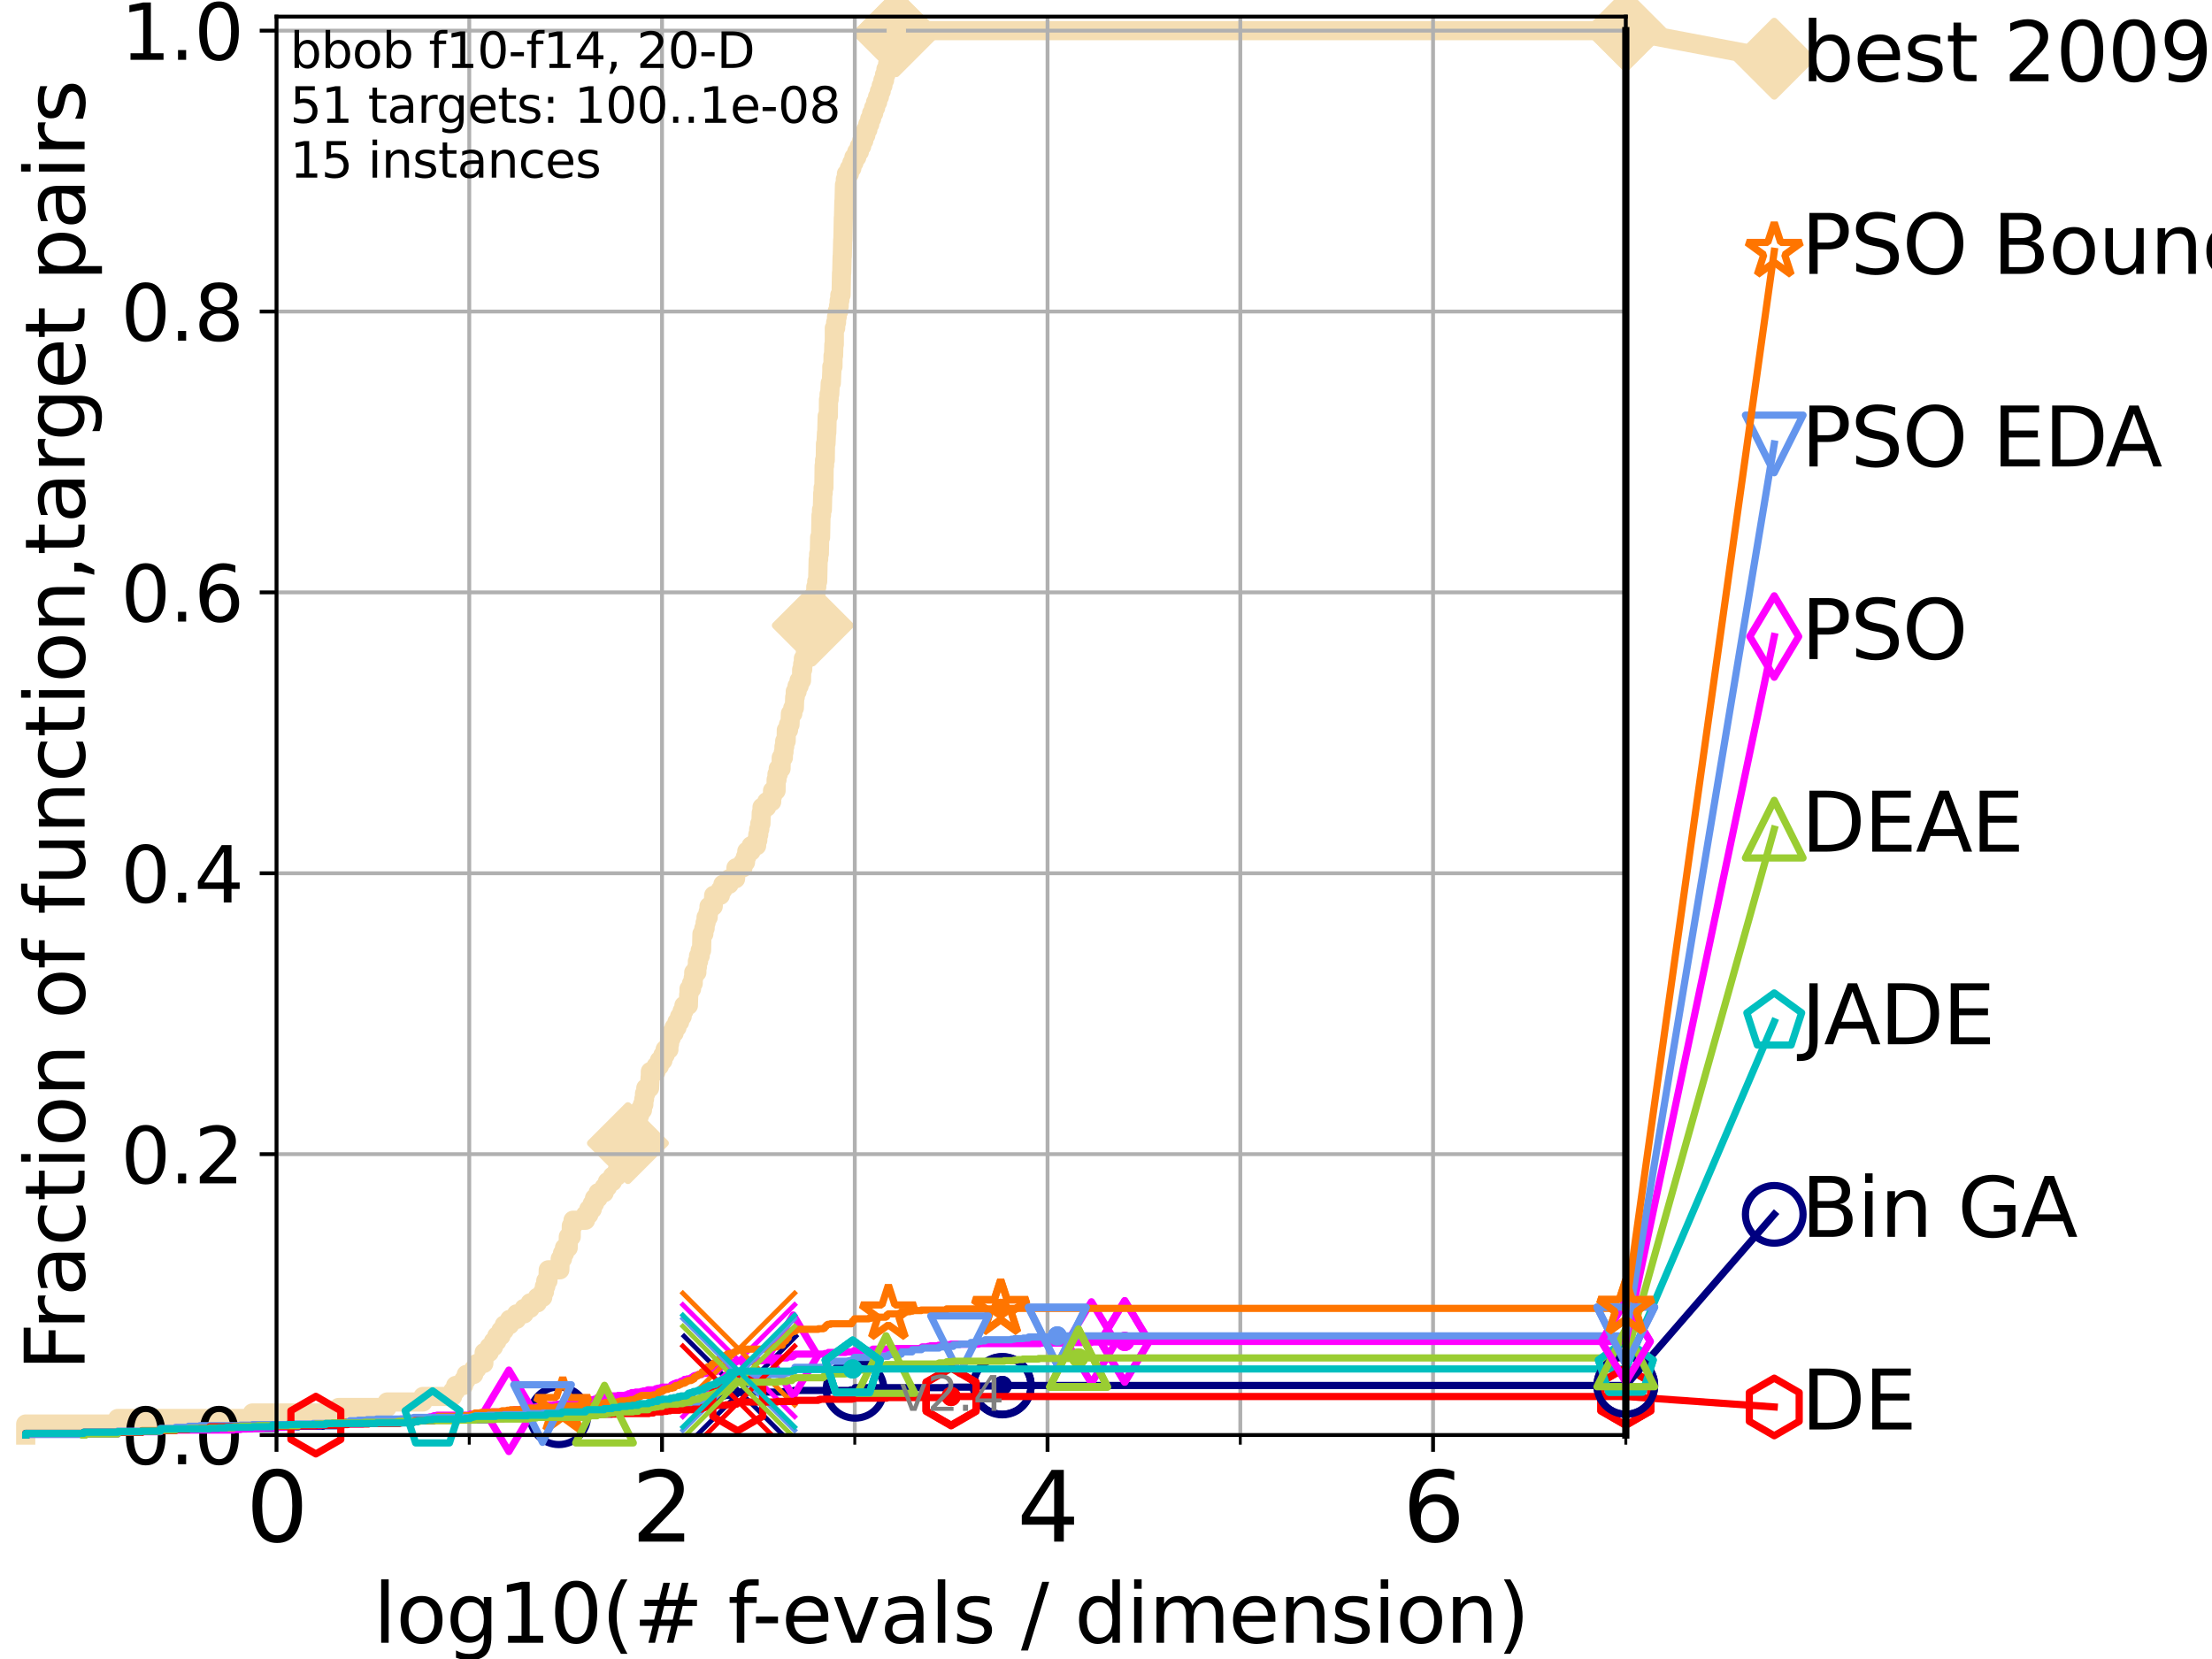 <?xml version="1.0" encoding="utf-8" standalone="no"?>
<!DOCTYPE svg PUBLIC "-//W3C//DTD SVG 1.1//EN"
  "http://www.w3.org/Graphics/SVG/1.1/DTD/svg11.dtd">
<svg height="345.6pt" version="1.1" viewBox="0 0 460.8 345.6" width="460.8pt" xmlns="http://www.w3.org/2000/svg" xmlns:xlink="http://www.w3.org/1999/xlink">
 <defs>
  <style type="text/css">*{stroke-linecap:butt;stroke-linejoin:round;}</style>
 </defs>
 <g id="figure_1">
  <g id="patch_1">
   <path d="M 0 345.6 
L 460.8 345.6 
L 460.8 0 
L 0 0 
z
" style="fill:#ffffff;"/>
  </g>
  <g id="axes_1">
   <g id="patch_2">
    <path d="M 57.6 298.944 
L 338.688 298.944 
L 338.688 3.456 
L 57.6 3.456 
z
" style="fill:#ffffff;"/>
   </g>
   <g id="line2d_1">
    <path d="M 5.357 298.944 
L 5.357 296.649 
L 24.516 296.649 
L 24.516 295.502 
L 52.583 295.502 
L 52.583 294.355 
L 70.539 294.355 
L 70.539 293.207 
L 80.65 293.207 
L 80.65 292.06 
L 88.105 292.06 
L 88.105 290.913 
L 94.295 290.913 
L 94.295 289.766 
L 94.921 289.766 
L 94.921 288.618 
L 96.583 288.618 
L 96.583 287.471 
L 97.134 287.471 
L 97.134 286.324 
L 98.689 286.324 
L 98.689 285.176 
L 99.338 285.176 
L 99.338 284.029 
L 100.789 284.029 
L 100.862 281.734 
L 101.924 281.734 
L 101.924 280.587 
L 102.794 280.587 
L 102.794 279.44 
L 103.498 279.44 
L 103.498 278.293 
L 104.355 278.293 
L 104.355 277.145 
L 105.057 277.145 
L 105.057 275.998 
L 106.169 275.998 
L 106.169 274.851 
L 107.614 274.851 
L 107.614 273.703 
L 109.177 273.703 
L 109.177 272.556 
L 110.443 272.556 
L 110.443 271.409 
L 111.936 271.409 
L 111.936 270.261 
L 113.059 270.261 
L 113.059 269.114 
L 113.418 269.114 
L 113.418 267.967 
L 113.7 267.967 
L 113.7 266.82 
L 114.148 266.82 
L 114.216 264.525 
L 116.621 264.525 
L 116.71 262.23 
L 117.174 262.23 
L 117.174 261.083 
L 117.598 261.083 
L 117.598 259.936 
L 118.364 259.936 
L 118.391 257.641 
L 118.994 257.641 
L 119.02 255.346 
L 119.377 255.346 
L 119.377 254.199 
L 121.975 254.199 
L 121.975 253.052 
L 122.657 253.052 
L 122.657 251.905 
L 123.374 251.905 
L 123.374 250.757 
L 123.849 250.757 
L 123.849 249.61 
L 124.595 249.61 
L 124.595 248.463 
L 125.858 248.463 
L 125.858 247.315 
L 126.54 247.315 
L 126.54 246.168 
L 127.58 246.168 
L 127.58 245.021 
L 128.531 245.021 
L 128.531 243.873 
L 128.871 243.873 
L 128.871 242.726 
L 129.262 242.726 
L 129.262 241.579 
L 129.936 241.579 
L 130.032 239.284 
L 130.809 239.284 
L 130.809 238.137 
L 131.528 238.137 
L 131.528 236.99 
L 131.999 236.99 
L 131.999 235.842 
L 132.23 235.842 
L 132.23 234.695 
L 132.363 234.695 
L 132.363 233.548 
L 132.975 233.548 
L 132.975 232.4 
L 133.228 232.4 
L 133.228 231.253 
L 133.833 231.253 
L 133.833 230.106 
L 134.117 230.106 
L 134.117 228.958 
L 134.268 228.958 
L 134.268 227.811 
L 134.535 227.811 
L 134.535 226.664 
L 135.321 226.664 
L 135.432 224.369 
L 135.482 224.369 
L 135.482 223.222 
L 136.673 223.222 
L 136.673 222.075 
L 137.362 222.075 
L 137.362 220.927 
L 138.093 220.927 
L 138.093 219.78 
L 138.561 219.78 
L 138.561 218.633 
L 139.342 218.633 
L 139.342 217.485 
L 139.478 217.485 
L 139.478 216.338 
L 139.794 216.338 
L 139.794 215.191 
L 140.431 215.191 
L 140.431 214.044 
L 141.025 214.044 
L 141.025 212.896 
L 141.578 212.896 
L 141.578 211.749 
L 142.107 211.749 
L 142.107 210.602 
L 142.48 210.602 
L 142.48 209.454 
L 143.401 209.454 
L 143.471 207.16 
L 143.534 207.16 
L 143.534 206.012 
L 144.057 206.012 
L 144.057 204.865 
L 144.409 204.865 
L 144.409 203.718 
L 144.522 203.718 
L 144.522 202.571 
L 145.167 202.571 
L 145.167 201.423 
L 145.282 201.423 
L 145.282 200.276 
L 145.52 200.276 
L 145.52 199.129 
L 145.866 199.129 
L 145.866 197.981 
L 146.145 197.981 
L 146.232 194.539 
L 146.623 194.539 
L 146.623 193.392 
L 146.885 193.392 
L 146.885 192.245 
L 147.088 192.245 
L 147.088 191.097 
L 147.525 191.097 
L 147.525 189.95 
L 147.705 189.95 
L 147.705 188.803 
L 148.573 188.803 
L 148.677 186.508 
L 150.064 186.508 
L 150.064 185.361 
L 150.599 185.361 
L 150.599 184.214 
L 151.897 184.214 
L 151.897 183.066 
L 153.233 183.066 
L 153.32 180.772 
L 154.764 180.772 
L 154.764 179.624 
L 155.303 179.624 
L 155.303 178.477 
L 155.575 178.477 
L 155.575 177.33 
L 156.47 177.33 
L 156.47 176.183 
L 157.619 176.183 
L 157.619 175.035 
L 157.86 175.035 
L 157.86 173.888 
L 158.053 173.888 
L 158.053 172.741 
L 158.272 172.741 
L 158.272 171.593 
L 158.511 171.593 
L 158.589 169.299 
L 158.748 169.299 
L 158.748 168.151 
L 159.721 168.151 
L 159.721 167.004 
L 160.758 167.004 
L 160.758 165.857 
L 160.938 165.857 
L 160.938 164.709 
L 161.668 164.709 
L 161.686 162.415 
L 161.863 162.415 
L 161.863 161.268 
L 162.126 161.268 
L 162.126 160.12 
L 162.708 160.12 
L 162.748 157.826 
L 163.187 157.826 
L 163.187 156.678 
L 163.32 156.678 
L 163.32 155.531 
L 163.471 155.531 
L 163.471 154.384 
L 163.771 154.384 
L 163.81 152.089 
L 164.261 152.089 
L 164.261 150.942 
L 164.573 150.942 
L 164.66 148.647 
L 165.153 148.647 
L 165.153 147.5 
L 165.472 147.5 
L 165.558 145.205 
L 165.672 145.205 
L 165.672 144.058 
L 166.046 144.058 
L 166.046 142.911 
L 166.467 142.911 
L 166.467 141.763 
L 166.965 141.763 
L 167.009 139.469 
L 167.215 139.469 
L 167.215 138.322 
L 167.361 138.322 
L 167.361 137.174 
L 167.77 137.174 
L 167.77 136.027 
L 168.1 136.027 
L 168.1 134.88 
L 168.531 134.88 
L 168.531 133.732 
L 168.847 133.732 
L 168.847 132.585 
L 169.034 132.585 
L 169.034 131.438 
L 169.225 131.438 
L 169.32 129.143 
L 169.519 129.143 
L 169.567 126.848 
L 169.74 126.848 
L 169.754 124.554 
L 169.946 124.554 
L 169.948 122.259 
L 170.149 122.259 
L 170.149 121.112 
L 170.334 121.112 
L 170.441 116.523 
L 170.544 116.523 
L 170.544 115.375 
L 170.685 115.375 
L 170.751 111.934 
L 170.942 111.934 
L 171.031 107.344 
L 171.137 107.344 
L 171.137 106.197 
L 171.31 106.197 
L 171.393 102.755 
L 171.48 102.755 
L 171.48 101.608 
L 171.629 101.608 
L 171.682 97.019 
L 171.774 97.019 
L 171.774 95.871 
L 171.916 95.871 
L 171.968 92.429 
L 172.07 92.429 
L 172.176 90.135 
L 172.232 90.135 
L 172.323 86.693 
L 172.561 86.693 
L 172.593 83.251 
L 172.72 83.251 
L 172.72 82.104 
L 172.852 82.104 
L 172.956 79.809 
L 173.177 79.809 
L 173.276 77.514 
L 173.289 77.514 
L 173.289 76.367 
L 173.522 76.367 
L 173.538 74.073 
L 173.651 74.073 
L 173.709 71.778 
L 173.798 71.778 
L 173.807 68.336 
L 174.084 68.336 
L 174.084 67.189 
L 174.264 67.189 
L 174.264 66.041 
L 174.401 66.041 
L 174.401 64.894 
L 174.682 64.894 
L 174.682 63.747 
L 174.82 63.747 
L 174.82 62.599 
L 174.958 62.599 
L 174.958 61.452 
L 175.212 61.452 
L 175.307 56.863 
L 175.347 56.863 
L 175.429 53.421 
L 175.466 53.421 
L 175.551 49.979 
L 175.589 49.979 
L 175.681 45.39 
L 175.714 45.39 
L 175.796 41.948 
L 175.835 41.948 
L 175.921 38.506 
L 176.102 38.506 
L 176.102 37.359 
L 176.33 37.359 
L 176.33 36.212 
L 176.94 36.212 
L 176.94 35.064 
L 177.453 35.064 
L 177.453 33.917 
L 177.887 33.917 
L 177.887 32.77 
L 178.478 32.77 
L 178.478 31.622 
L 179.021 31.622 
L 179.021 30.475 
L 179.503 30.475 
L 179.503 29.328 
L 179.94 29.328 
L 179.94 28.18 
L 180.365 28.18 
L 180.365 27.033 
L 180.785 27.033 
L 180.785 25.886 
L 181.186 25.886 
L 181.186 24.738 
L 181.573 24.738 
L 181.573 23.591 
L 182.003 23.591 
L 182.003 22.444 
L 182.407 22.444 
L 182.407 21.297 
L 182.821 21.297 
L 182.821 20.149 
L 183.202 20.149 
L 183.202 19.002 
L 183.573 19.002 
L 183.573 17.855 
L 183.929 17.855 
L 183.929 16.707 
L 184.267 16.707 
L 184.267 15.56 
L 184.558 15.56 
L 184.558 14.413 
L 184.919 14.413 
L 184.919 13.265 
L 185.254 13.265 
L 185.254 12.118 
L 185.594 12.118 
L 185.594 10.971 
L 185.864 10.971 
L 185.864 9.824 
L 186.178 9.824 
L 186.178 8.676 
L 186.461 8.676 
L 186.461 7.529 
L 186.723 7.529 
L 186.723 6.382 
L 338.688 6.382 
L 338.688 6.382 
" style="fill:none;stroke:#f5deb3;stroke-linecap:square;stroke-width:4;"/>
   </g>
   <g id="line2d_2">
    <defs>
     <path d="M 0 7.778 
L 7.778 0 
L 0 -7.778 
L -7.778 0 
z
" id="ma584a3f069" style="stroke:#f5deb3;stroke-linejoin:miter;stroke-width:1.5;"/>
    </defs>
    <g>
     <use style="fill:#f5deb3;stroke:#f5deb3;stroke-linejoin:miter;stroke-width:1.5;" x="130.809" xlink:href="#ma584a3f069" y="238.137"/>
     <use style="fill:#f5deb3;stroke:#f5deb3;stroke-linejoin:miter;stroke-width:1.5;" x="169.32" xlink:href="#ma584a3f069" y="130.29"/>
     <use style="fill:#f5deb3;stroke:#f5deb3;stroke-linejoin:miter;stroke-width:1.5;" x="186.723" xlink:href="#ma584a3f069" y="7.529"/>
     <use style="fill:#f5deb3;stroke:#f5deb3;stroke-linejoin:miter;stroke-width:1.5;" x="186.723" xlink:href="#ma584a3f069" y="6.382"/>
     <use style="fill:#f5deb3;stroke:#f5deb3;stroke-linejoin:miter;stroke-width:1.5;" x="186.723" xlink:href="#ma584a3f069" y="6.382"/>
     <use style="fill:#f5deb3;stroke:#f5deb3;stroke-linejoin:miter;stroke-width:1.5;" x="338.688" xlink:href="#ma584a3f069" y="6.382"/>
    </g>
   </g>
   <g id="line2d_3">
    <path style="fill:none;stroke:#f5deb3;stroke-linecap:square;stroke-width:4;"/>
    <g/>
   </g>
   <g id="line2d_4">
    <path d="M 338.688 6.382 
L 369.608 12.233 
" style="fill:none;stroke:#f5deb3;stroke-linecap:square;stroke-width:4;"/>
    <g>
     <use style="fill:#f5deb3;stroke:#f5deb3;stroke-linejoin:miter;stroke-width:1.5;" x="338.688" xlink:href="#ma584a3f069" y="6.382"/>
     <use style="fill:#f5deb3;stroke:#f5deb3;stroke-linejoin:miter;stroke-width:1.5;" x="369.608" xlink:href="#ma584a3f069" y="12.233"/>
    </g>
   </g>
   <g id="matplotlib.axis_1">
    <g id="xtick_1">
     <g id="line2d_5">
      <path clip-path="url(#p8ae2121c7e)" d="M 57.6 298.944 
L 57.6 3.456 
" style="fill:none;stroke:#b0b0b0;stroke-linecap:square;stroke-width:0.8;"/>
     </g>
     <g id="line2d_6">
      <defs>
       <path d="M 0 0 
L 0 3.5 
" id="mb2ede4a828" style="stroke:#000000;stroke-width:0.8;"/>
      </defs>
      <g>
       <use style="stroke:#000000;stroke-width:0.8;" x="57.6" xlink:href="#mb2ede4a828" y="298.944"/>
      </g>
     </g>
     <g id="text_1">
      <!-- 0 -->
      <g transform="translate(51.237 321.141)scale(0.2 -0.2)">
       <defs>
        <path d="M 2034 4250 
Q 1547 4250 1301 3770 
Q 1056 3291 1056 2328 
Q 1056 1369 1301 889 
Q 1547 409 2034 409 
Q 2525 409 2770 889 
Q 3016 1369 3016 2328 
Q 3016 3291 2770 3770 
Q 2525 4250 2034 4250 
z
M 2034 4750 
Q 2819 4750 3233 4129 
Q 3647 3509 3647 2328 
Q 3647 1150 3233 529 
Q 2819 -91 2034 -91 
Q 1250 -91 836 529 
Q 422 1150 422 2328 
Q 422 3509 836 4129 
Q 1250 4750 2034 4750 
z
" id="DejaVuSans-30" transform="scale(0.016)"/>
       </defs>
       <use xlink:href="#DejaVuSans-30"/>
      </g>
     </g>
    </g>
    <g id="xtick_2">
     <g id="line2d_7">
      <path clip-path="url(#p8ae2121c7e)" d="M 137.911 298.944 
L 137.911 3.456 
" style="fill:none;stroke:#b0b0b0;stroke-linecap:square;stroke-width:0.8;"/>
     </g>
     <g id="line2d_8">
      <g>
       <use style="stroke:#000000;stroke-width:0.8;" x="137.911" xlink:href="#mb2ede4a828" y="298.944"/>
      </g>
     </g>
     <g id="text_2">
      <!-- 2 -->
      <g transform="translate(131.548 321.141)scale(0.2 -0.2)">
       <defs>
        <path d="M 1228 531 
L 3431 531 
L 3431 0 
L 469 0 
L 469 531 
Q 828 903 1448 1529 
Q 2069 2156 2228 2338 
Q 2531 2678 2651 2914 
Q 2772 3150 2772 3378 
Q 2772 3750 2511 3984 
Q 2250 4219 1831 4219 
Q 1534 4219 1204 4116 
Q 875 4013 500 3803 
L 500 4441 
Q 881 4594 1212 4672 
Q 1544 4750 1819 4750 
Q 2544 4750 2975 4387 
Q 3406 4025 3406 3419 
Q 3406 3131 3298 2873 
Q 3191 2616 2906 2266 
Q 2828 2175 2409 1742 
Q 1991 1309 1228 531 
z
" id="DejaVuSans-32" transform="scale(0.016)"/>
       </defs>
       <use xlink:href="#DejaVuSans-32"/>
      </g>
     </g>
    </g>
    <g id="xtick_3">
     <g id="line2d_9">
      <path clip-path="url(#p8ae2121c7e)" d="M 218.222 298.944 
L 218.222 3.456 
" style="fill:none;stroke:#b0b0b0;stroke-linecap:square;stroke-width:0.8;"/>
     </g>
     <g id="line2d_10">
      <g>
       <use style="stroke:#000000;stroke-width:0.8;" x="218.222" xlink:href="#mb2ede4a828" y="298.944"/>
      </g>
     </g>
     <g id="text_3">
      <!-- 4 -->
      <g transform="translate(211.859 321.141)scale(0.2 -0.2)">
       <defs>
        <path d="M 2419 4116 
L 825 1625 
L 2419 1625 
L 2419 4116 
z
M 2253 4666 
L 3047 4666 
L 3047 1625 
L 3713 1625 
L 3713 1100 
L 3047 1100 
L 3047 0 
L 2419 0 
L 2419 1100 
L 313 1100 
L 313 1709 
L 2253 4666 
z
" id="DejaVuSans-34" transform="scale(0.016)"/>
       </defs>
       <use xlink:href="#DejaVuSans-34"/>
      </g>
     </g>
    </g>
    <g id="xtick_4">
     <g id="line2d_11">
      <path clip-path="url(#p8ae2121c7e)" d="M 298.533 298.944 
L 298.533 3.456 
" style="fill:none;stroke:#b0b0b0;stroke-linecap:square;stroke-width:0.8;"/>
     </g>
     <g id="line2d_12">
      <g>
       <use style="stroke:#000000;stroke-width:0.8;" x="298.533" xlink:href="#mb2ede4a828" y="298.944"/>
      </g>
     </g>
     <g id="text_4">
      <!-- 6 -->
      <g transform="translate(292.17 321.141)scale(0.2 -0.2)">
       <defs>
        <path d="M 2113 2584 
Q 1688 2584 1439 2293 
Q 1191 2003 1191 1497 
Q 1191 994 1439 701 
Q 1688 409 2113 409 
Q 2538 409 2786 701 
Q 3034 994 3034 1497 
Q 3034 2003 2786 2293 
Q 2538 2584 2113 2584 
z
M 3366 4563 
L 3366 3988 
Q 3128 4100 2886 4159 
Q 2644 4219 2406 4219 
Q 1781 4219 1451 3797 
Q 1122 3375 1075 2522 
Q 1259 2794 1537 2939 
Q 1816 3084 2150 3084 
Q 2853 3084 3261 2657 
Q 3669 2231 3669 1497 
Q 3669 778 3244 343 
Q 2819 -91 2113 -91 
Q 1303 -91 875 529 
Q 447 1150 447 2328 
Q 447 3434 972 4092 
Q 1497 4750 2381 4750 
Q 2619 4750 2861 4703 
Q 3103 4656 3366 4563 
z
" id="DejaVuSans-36" transform="scale(0.016)"/>
       </defs>
       <use xlink:href="#DejaVuSans-36"/>
      </g>
     </g>
    </g>
    <g id="xtick_5">
     <g id="line2d_13">
      <path clip-path="url(#p8ae2121c7e)" d="M 97.755 298.944 
L 97.755 3.456 
" style="fill:none;stroke:#b0b0b0;stroke-linecap:square;stroke-width:0.8;"/>
     </g>
     <g id="line2d_14">
      <defs>
       <path d="M 0 0 
L 0 2 
" id="mfb7769b9fc" style="stroke:#000000;stroke-width:0.6;"/>
      </defs>
      <g>
       <use style="stroke:#000000;stroke-width:0.6;" x="97.755" xlink:href="#mfb7769b9fc" y="298.944"/>
      </g>
     </g>
    </g>
    <g id="xtick_6">
     <g id="line2d_15">
      <path clip-path="url(#p8ae2121c7e)" d="M 178.066 298.944 
L 178.066 3.456 
" style="fill:none;stroke:#b0b0b0;stroke-linecap:square;stroke-width:0.8;"/>
     </g>
     <g id="line2d_16">
      <g>
       <use style="stroke:#000000;stroke-width:0.6;" x="178.066" xlink:href="#mfb7769b9fc" y="298.944"/>
      </g>
     </g>
    </g>
    <g id="xtick_7">
     <g id="line2d_17">
      <path clip-path="url(#p8ae2121c7e)" d="M 258.377 298.944 
L 258.377 3.456 
" style="fill:none;stroke:#b0b0b0;stroke-linecap:square;stroke-width:0.8;"/>
     </g>
     <g id="line2d_18">
      <g>
       <use style="stroke:#000000;stroke-width:0.6;" x="258.377" xlink:href="#mfb7769b9fc" y="298.944"/>
      </g>
     </g>
    </g>
    <g id="xtick_8">
     <g id="line2d_19">
      <path clip-path="url(#p8ae2121c7e)" d="M 338.688 298.944 
L 338.688 3.456 
" style="fill:none;stroke:#b0b0b0;stroke-linecap:square;stroke-width:0.8;"/>
     </g>
     <g id="line2d_20">
      <g>
       <use style="stroke:#000000;stroke-width:0.6;" x="338.688" xlink:href="#mfb7769b9fc" y="298.944"/>
      </g>
     </g>
    </g>
    <g id="text_5">
     <!-- log10(# f-evals / dimension) -->
     <g transform="translate(77.764 342.218)scale(0.17 -0.17)">
      <defs>
       <path d="M 603 4863 
L 1178 4863 
L 1178 0 
L 603 0 
L 603 4863 
z
" id="DejaVuSans-6c" transform="scale(0.016)"/>
       <path d="M 1959 3097 
Q 1497 3097 1228 2736 
Q 959 2375 959 1747 
Q 959 1119 1226 758 
Q 1494 397 1959 397 
Q 2419 397 2687 759 
Q 2956 1122 2956 1747 
Q 2956 2369 2687 2733 
Q 2419 3097 1959 3097 
z
M 1959 3584 
Q 2709 3584 3137 3096 
Q 3566 2609 3566 1747 
Q 3566 888 3137 398 
Q 2709 -91 1959 -91 
Q 1206 -91 779 398 
Q 353 888 353 1747 
Q 353 2609 779 3096 
Q 1206 3584 1959 3584 
z
" id="DejaVuSans-6f" transform="scale(0.016)"/>
       <path d="M 2906 1791 
Q 2906 2416 2648 2759 
Q 2391 3103 1925 3103 
Q 1463 3103 1205 2759 
Q 947 2416 947 1791 
Q 947 1169 1205 825 
Q 1463 481 1925 481 
Q 2391 481 2648 825 
Q 2906 1169 2906 1791 
z
M 3481 434 
Q 3481 -459 3084 -895 
Q 2688 -1331 1869 -1331 
Q 1566 -1331 1297 -1286 
Q 1028 -1241 775 -1147 
L 775 -588 
Q 1028 -725 1275 -790 
Q 1522 -856 1778 -856 
Q 2344 -856 2625 -561 
Q 2906 -266 2906 331 
L 2906 616 
Q 2728 306 2450 153 
Q 2172 0 1784 0 
Q 1141 0 747 490 
Q 353 981 353 1791 
Q 353 2603 747 3093 
Q 1141 3584 1784 3584 
Q 2172 3584 2450 3431 
Q 2728 3278 2906 2969 
L 2906 3500 
L 3481 3500 
L 3481 434 
z
" id="DejaVuSans-67" transform="scale(0.016)"/>
       <path d="M 794 531 
L 1825 531 
L 1825 4091 
L 703 3866 
L 703 4441 
L 1819 4666 
L 2450 4666 
L 2450 531 
L 3481 531 
L 3481 0 
L 794 0 
L 794 531 
z
" id="DejaVuSans-31" transform="scale(0.016)"/>
       <path d="M 1984 4856 
Q 1566 4138 1362 3434 
Q 1159 2731 1159 2009 
Q 1159 1288 1364 580 
Q 1569 -128 1984 -844 
L 1484 -844 
Q 1016 -109 783 600 
Q 550 1309 550 2009 
Q 550 2706 781 3412 
Q 1013 4119 1484 4856 
L 1984 4856 
z
" id="DejaVuSans-28" transform="scale(0.016)"/>
       <path d="M 3272 2816 
L 2363 2816 
L 2100 1772 
L 3016 1772 
L 3272 2816 
z
M 2803 4594 
L 2478 3297 
L 3391 3297 
L 3719 4594 
L 4219 4594 
L 3897 3297 
L 4872 3297 
L 4872 2816 
L 3775 2816 
L 3519 1772 
L 4513 1772 
L 4513 1294 
L 3397 1294 
L 3072 0 
L 2572 0 
L 2894 1294 
L 1978 1294 
L 1656 0 
L 1153 0 
L 1478 1294 
L 494 1294 
L 494 1772 
L 1594 1772 
L 1856 2816 
L 850 2816 
L 850 3297 
L 1978 3297 
L 2297 4594 
L 2803 4594 
z
" id="DejaVuSans-23" transform="scale(0.016)"/>
       <path id="DejaVuSans-20" transform="scale(0.016)"/>
       <path d="M 2375 4863 
L 2375 4384 
L 1825 4384 
Q 1516 4384 1395 4259 
Q 1275 4134 1275 3809 
L 1275 3500 
L 2222 3500 
L 2222 3053 
L 1275 3053 
L 1275 0 
L 697 0 
L 697 3053 
L 147 3053 
L 147 3500 
L 697 3500 
L 697 3744 
Q 697 4328 969 4595 
Q 1241 4863 1831 4863 
L 2375 4863 
z
" id="DejaVuSans-66" transform="scale(0.016)"/>
       <path d="M 313 2009 
L 1997 2009 
L 1997 1497 
L 313 1497 
L 313 2009 
z
" id="DejaVuSans-2d" transform="scale(0.016)"/>
       <path d="M 3597 1894 
L 3597 1613 
L 953 1613 
Q 991 1019 1311 708 
Q 1631 397 2203 397 
Q 2534 397 2845 478 
Q 3156 559 3463 722 
L 3463 178 
Q 3153 47 2828 -22 
Q 2503 -91 2169 -91 
Q 1331 -91 842 396 
Q 353 884 353 1716 
Q 353 2575 817 3079 
Q 1281 3584 2069 3584 
Q 2775 3584 3186 3129 
Q 3597 2675 3597 1894 
z
M 3022 2063 
Q 3016 2534 2758 2815 
Q 2500 3097 2075 3097 
Q 1594 3097 1305 2825 
Q 1016 2553 972 2059 
L 3022 2063 
z
" id="DejaVuSans-65" transform="scale(0.016)"/>
       <path d="M 191 3500 
L 800 3500 
L 1894 563 
L 2988 3500 
L 3597 3500 
L 2284 0 
L 1503 0 
L 191 3500 
z
" id="DejaVuSans-76" transform="scale(0.016)"/>
       <path d="M 2194 1759 
Q 1497 1759 1228 1600 
Q 959 1441 959 1056 
Q 959 750 1161 570 
Q 1363 391 1709 391 
Q 2188 391 2477 730 
Q 2766 1069 2766 1631 
L 2766 1759 
L 2194 1759 
z
M 3341 1997 
L 3341 0 
L 2766 0 
L 2766 531 
Q 2569 213 2275 61 
Q 1981 -91 1556 -91 
Q 1019 -91 701 211 
Q 384 513 384 1019 
Q 384 1609 779 1909 
Q 1175 2209 1959 2209 
L 2766 2209 
L 2766 2266 
Q 2766 2663 2505 2880 
Q 2244 3097 1772 3097 
Q 1472 3097 1187 3025 
Q 903 2953 641 2809 
L 641 3341 
Q 956 3463 1253 3523 
Q 1550 3584 1831 3584 
Q 2591 3584 2966 3190 
Q 3341 2797 3341 1997 
z
" id="DejaVuSans-61" transform="scale(0.016)"/>
       <path d="M 2834 3397 
L 2834 2853 
Q 2591 2978 2328 3040 
Q 2066 3103 1784 3103 
Q 1356 3103 1142 2972 
Q 928 2841 928 2578 
Q 928 2378 1081 2264 
Q 1234 2150 1697 2047 
L 1894 2003 
Q 2506 1872 2764 1633 
Q 3022 1394 3022 966 
Q 3022 478 2636 193 
Q 2250 -91 1575 -91 
Q 1294 -91 989 -36 
Q 684 19 347 128 
L 347 722 
Q 666 556 975 473 
Q 1284 391 1588 391 
Q 1994 391 2212 530 
Q 2431 669 2431 922 
Q 2431 1156 2273 1281 
Q 2116 1406 1581 1522 
L 1381 1569 
Q 847 1681 609 1914 
Q 372 2147 372 2553 
Q 372 3047 722 3315 
Q 1072 3584 1716 3584 
Q 2034 3584 2315 3537 
Q 2597 3491 2834 3397 
z
" id="DejaVuSans-73" transform="scale(0.016)"/>
       <path d="M 1625 4666 
L 2156 4666 
L 531 -594 
L 0 -594 
L 1625 4666 
z
" id="DejaVuSans-2f" transform="scale(0.016)"/>
       <path d="M 2906 2969 
L 2906 4863 
L 3481 4863 
L 3481 0 
L 2906 0 
L 2906 525 
Q 2725 213 2448 61 
Q 2172 -91 1784 -91 
Q 1150 -91 751 415 
Q 353 922 353 1747 
Q 353 2572 751 3078 
Q 1150 3584 1784 3584 
Q 2172 3584 2448 3432 
Q 2725 3281 2906 2969 
z
M 947 1747 
Q 947 1113 1208 752 
Q 1469 391 1925 391 
Q 2381 391 2643 752 
Q 2906 1113 2906 1747 
Q 2906 2381 2643 2742 
Q 2381 3103 1925 3103 
Q 1469 3103 1208 2742 
Q 947 2381 947 1747 
z
" id="DejaVuSans-64" transform="scale(0.016)"/>
       <path d="M 603 3500 
L 1178 3500 
L 1178 0 
L 603 0 
L 603 3500 
z
M 603 4863 
L 1178 4863 
L 1178 4134 
L 603 4134 
L 603 4863 
z
" id="DejaVuSans-69" transform="scale(0.016)"/>
       <path d="M 3328 2828 
Q 3544 3216 3844 3400 
Q 4144 3584 4550 3584 
Q 5097 3584 5394 3201 
Q 5691 2819 5691 2113 
L 5691 0 
L 5113 0 
L 5113 2094 
Q 5113 2597 4934 2840 
Q 4756 3084 4391 3084 
Q 3944 3084 3684 2787 
Q 3425 2491 3425 1978 
L 3425 0 
L 2847 0 
L 2847 2094 
Q 2847 2600 2669 2842 
Q 2491 3084 2119 3084 
Q 1678 3084 1418 2786 
Q 1159 2488 1159 1978 
L 1159 0 
L 581 0 
L 581 3500 
L 1159 3500 
L 1159 2956 
Q 1356 3278 1631 3431 
Q 1906 3584 2284 3584 
Q 2666 3584 2933 3390 
Q 3200 3197 3328 2828 
z
" id="DejaVuSans-6d" transform="scale(0.016)"/>
       <path d="M 3513 2113 
L 3513 0 
L 2938 0 
L 2938 2094 
Q 2938 2591 2744 2837 
Q 2550 3084 2163 3084 
Q 1697 3084 1428 2787 
Q 1159 2491 1159 1978 
L 1159 0 
L 581 0 
L 581 3500 
L 1159 3500 
L 1159 2956 
Q 1366 3272 1645 3428 
Q 1925 3584 2291 3584 
Q 2894 3584 3203 3211 
Q 3513 2838 3513 2113 
z
" id="DejaVuSans-6e" transform="scale(0.016)"/>
       <path d="M 513 4856 
L 1013 4856 
Q 1481 4119 1714 3412 
Q 1947 2706 1947 2009 
Q 1947 1309 1714 600 
Q 1481 -109 1013 -844 
L 513 -844 
Q 928 -128 1133 580 
Q 1338 1288 1338 2009 
Q 1338 2731 1133 3434 
Q 928 4138 513 4856 
z
" id="DejaVuSans-29" transform="scale(0.016)"/>
      </defs>
      <use xlink:href="#DejaVuSans-6c"/>
      <use x="27.783" xlink:href="#DejaVuSans-6f"/>
      <use x="88.965" xlink:href="#DejaVuSans-67"/>
      <use x="152.441" xlink:href="#DejaVuSans-31"/>
      <use x="216.064" xlink:href="#DejaVuSans-30"/>
      <use x="279.688" xlink:href="#DejaVuSans-28"/>
      <use x="318.701" xlink:href="#DejaVuSans-23"/>
      <use x="402.49" xlink:href="#DejaVuSans-20"/>
      <use x="434.277" xlink:href="#DejaVuSans-66"/>
      <use x="463.982" xlink:href="#DejaVuSans-2d"/>
      <use x="500.066" xlink:href="#DejaVuSans-65"/>
      <use x="561.59" xlink:href="#DejaVuSans-76"/>
      <use x="620.77" xlink:href="#DejaVuSans-61"/>
      <use x="682.049" xlink:href="#DejaVuSans-6c"/>
      <use x="709.832" xlink:href="#DejaVuSans-73"/>
      <use x="761.932" xlink:href="#DejaVuSans-20"/>
      <use x="793.719" xlink:href="#DejaVuSans-2f"/>
      <use x="827.41" xlink:href="#DejaVuSans-20"/>
      <use x="859.197" xlink:href="#DejaVuSans-64"/>
      <use x="922.674" xlink:href="#DejaVuSans-69"/>
      <use x="950.457" xlink:href="#DejaVuSans-6d"/>
      <use x="1047.869" xlink:href="#DejaVuSans-65"/>
      <use x="1109.393" xlink:href="#DejaVuSans-6e"/>
      <use x="1172.771" xlink:href="#DejaVuSans-73"/>
      <use x="1224.871" xlink:href="#DejaVuSans-69"/>
      <use x="1252.654" xlink:href="#DejaVuSans-6f"/>
      <use x="1313.836" xlink:href="#DejaVuSans-6e"/>
      <use x="1377.215" xlink:href="#DejaVuSans-29"/>
     </g>
    </g>
   </g>
   <g id="matplotlib.axis_2">
    <g id="ytick_1">
     <g id="line2d_21">
      <path clip-path="url(#p8ae2121c7e)" d="M 57.6 298.944 
L 338.688 298.944 
" style="fill:none;stroke:#b0b0b0;stroke-linecap:square;stroke-width:0.8;"/>
     </g>
     <g id="line2d_22">
      <defs>
       <path d="M 0 0 
L -3.5 0 
" id="m0bc5fad848" style="stroke:#000000;stroke-width:0.8;"/>
      </defs>
      <g>
       <use style="stroke:#000000;stroke-width:0.8;" x="57.6" xlink:href="#m0bc5fad848" y="298.944"/>
      </g>
     </g>
     <g id="text_6">
      <!-- 0.0 -->
      <g transform="translate(25.155 305.023)scale(0.16 -0.16)">
       <defs>
        <path d="M 684 794 
L 1344 794 
L 1344 0 
L 684 0 
L 684 794 
z
" id="DejaVuSans-2e" transform="scale(0.016)"/>
       </defs>
       <use xlink:href="#DejaVuSans-30"/>
       <use x="63.623" xlink:href="#DejaVuSans-2e"/>
       <use x="95.41" xlink:href="#DejaVuSans-30"/>
      </g>
     </g>
    </g>
    <g id="ytick_2">
     <g id="line2d_23">
      <path clip-path="url(#p8ae2121c7e)" d="M 57.6 240.432 
L 338.688 240.432 
" style="fill:none;stroke:#b0b0b0;stroke-linecap:square;stroke-width:0.8;"/>
     </g>
     <g id="line2d_24">
      <g>
       <use style="stroke:#000000;stroke-width:0.8;" x="57.6" xlink:href="#m0bc5fad848" y="240.432"/>
      </g>
     </g>
     <g id="text_7">
      <!-- 0.2 -->
      <g transform="translate(25.155 246.51)scale(0.16 -0.16)">
       <use xlink:href="#DejaVuSans-30"/>
       <use x="63.623" xlink:href="#DejaVuSans-2e"/>
       <use x="95.41" xlink:href="#DejaVuSans-32"/>
      </g>
     </g>
    </g>
    <g id="ytick_3">
     <g id="line2d_25">
      <path clip-path="url(#p8ae2121c7e)" d="M 57.6 181.919 
L 338.688 181.919 
" style="fill:none;stroke:#b0b0b0;stroke-linecap:square;stroke-width:0.8;"/>
     </g>
     <g id="line2d_26">
      <g>
       <use style="stroke:#000000;stroke-width:0.8;" x="57.6" xlink:href="#m0bc5fad848" y="181.919"/>
      </g>
     </g>
     <g id="text_8">
      <!-- 0.4 -->
      <g transform="translate(25.155 187.998)scale(0.16 -0.16)">
       <use xlink:href="#DejaVuSans-30"/>
       <use x="63.623" xlink:href="#DejaVuSans-2e"/>
       <use x="95.41" xlink:href="#DejaVuSans-34"/>
      </g>
     </g>
    </g>
    <g id="ytick_4">
     <g id="line2d_27">
      <path clip-path="url(#p8ae2121c7e)" d="M 57.6 123.407 
L 338.688 123.407 
" style="fill:none;stroke:#b0b0b0;stroke-linecap:square;stroke-width:0.8;"/>
     </g>
     <g id="line2d_28">
      <g>
       <use style="stroke:#000000;stroke-width:0.8;" x="57.6" xlink:href="#m0bc5fad848" y="123.407"/>
      </g>
     </g>
     <g id="text_9">
      <!-- 0.6 -->
      <g transform="translate(25.155 129.485)scale(0.16 -0.16)">
       <use xlink:href="#DejaVuSans-30"/>
       <use x="63.623" xlink:href="#DejaVuSans-2e"/>
       <use x="95.41" xlink:href="#DejaVuSans-36"/>
      </g>
     </g>
    </g>
    <g id="ytick_5">
     <g id="line2d_29">
      <path clip-path="url(#p8ae2121c7e)" d="M 57.6 64.894 
L 338.688 64.894 
" style="fill:none;stroke:#b0b0b0;stroke-linecap:square;stroke-width:0.8;"/>
     </g>
     <g id="line2d_30">
      <g>
       <use style="stroke:#000000;stroke-width:0.8;" x="57.6" xlink:href="#m0bc5fad848" y="64.894"/>
      </g>
     </g>
     <g id="text_10">
      <!-- 0.8 -->
      <g transform="translate(25.155 70.973)scale(0.16 -0.16)">
       <defs>
        <path d="M 2034 2216 
Q 1584 2216 1326 1975 
Q 1069 1734 1069 1313 
Q 1069 891 1326 650 
Q 1584 409 2034 409 
Q 2484 409 2743 651 
Q 3003 894 3003 1313 
Q 3003 1734 2745 1975 
Q 2488 2216 2034 2216 
z
M 1403 2484 
Q 997 2584 770 2862 
Q 544 3141 544 3541 
Q 544 4100 942 4425 
Q 1341 4750 2034 4750 
Q 2731 4750 3128 4425 
Q 3525 4100 3525 3541 
Q 3525 3141 3298 2862 
Q 3072 2584 2669 2484 
Q 3125 2378 3379 2068 
Q 3634 1759 3634 1313 
Q 3634 634 3220 271 
Q 2806 -91 2034 -91 
Q 1263 -91 848 271 
Q 434 634 434 1313 
Q 434 1759 690 2068 
Q 947 2378 1403 2484 
z
M 1172 3481 
Q 1172 3119 1398 2916 
Q 1625 2713 2034 2713 
Q 2441 2713 2670 2916 
Q 2900 3119 2900 3481 
Q 2900 3844 2670 4047 
Q 2441 4250 2034 4250 
Q 1625 4250 1398 4047 
Q 1172 3844 1172 3481 
z
" id="DejaVuSans-38" transform="scale(0.016)"/>
       </defs>
       <use xlink:href="#DejaVuSans-30"/>
       <use x="63.623" xlink:href="#DejaVuSans-2e"/>
       <use x="95.41" xlink:href="#DejaVuSans-38"/>
      </g>
     </g>
    </g>
    <g id="ytick_6">
     <g id="line2d_31">
      <path clip-path="url(#p8ae2121c7e)" d="M 57.6 6.382 
L 338.688 6.382 
" style="fill:none;stroke:#b0b0b0;stroke-linecap:square;stroke-width:0.8;"/>
     </g>
     <g id="line2d_32">
      <g>
       <use style="stroke:#000000;stroke-width:0.8;" x="57.6" xlink:href="#m0bc5fad848" y="6.382"/>
      </g>
     </g>
     <g id="text_11">
      <!-- 1.0 -->
      <g transform="translate(25.155 12.46)scale(0.16 -0.16)">
       <use xlink:href="#DejaVuSans-31"/>
       <use x="63.623" xlink:href="#DejaVuSans-2e"/>
       <use x="95.41" xlink:href="#DejaVuSans-30"/>
      </g>
     </g>
    </g>
    <g id="text_12">
     <!-- Fraction of function,target pairs -->
     <g transform="translate(17.62 285.585)rotate(-90)scale(0.17 -0.17)">
      <defs>
       <path d="M 628 4666 
L 3309 4666 
L 3309 4134 
L 1259 4134 
L 1259 2759 
L 3109 2759 
L 3109 2228 
L 1259 2228 
L 1259 0 
L 628 0 
L 628 4666 
z
" id="DejaVuSans-46" transform="scale(0.016)"/>
       <path d="M 2631 2963 
Q 2534 3019 2420 3045 
Q 2306 3072 2169 3072 
Q 1681 3072 1420 2755 
Q 1159 2438 1159 1844 
L 1159 0 
L 581 0 
L 581 3500 
L 1159 3500 
L 1159 2956 
Q 1341 3275 1631 3429 
Q 1922 3584 2338 3584 
Q 2397 3584 2469 3576 
Q 2541 3569 2628 3553 
L 2631 2963 
z
" id="DejaVuSans-72" transform="scale(0.016)"/>
       <path d="M 3122 3366 
L 3122 2828 
Q 2878 2963 2633 3030 
Q 2388 3097 2138 3097 
Q 1578 3097 1268 2742 
Q 959 2388 959 1747 
Q 959 1106 1268 751 
Q 1578 397 2138 397 
Q 2388 397 2633 464 
Q 2878 531 3122 666 
L 3122 134 
Q 2881 22 2623 -34 
Q 2366 -91 2075 -91 
Q 1284 -91 818 406 
Q 353 903 353 1747 
Q 353 2603 823 3093 
Q 1294 3584 2113 3584 
Q 2378 3584 2631 3529 
Q 2884 3475 3122 3366 
z
" id="DejaVuSans-63" transform="scale(0.016)"/>
       <path d="M 1172 4494 
L 1172 3500 
L 2356 3500 
L 2356 3053 
L 1172 3053 
L 1172 1153 
Q 1172 725 1289 603 
Q 1406 481 1766 481 
L 2356 481 
L 2356 0 
L 1766 0 
Q 1100 0 847 248 
Q 594 497 594 1153 
L 594 3053 
L 172 3053 
L 172 3500 
L 594 3500 
L 594 4494 
L 1172 4494 
z
" id="DejaVuSans-74" transform="scale(0.016)"/>
       <path d="M 544 1381 
L 544 3500 
L 1119 3500 
L 1119 1403 
Q 1119 906 1312 657 
Q 1506 409 1894 409 
Q 2359 409 2629 706 
Q 2900 1003 2900 1516 
L 2900 3500 
L 3475 3500 
L 3475 0 
L 2900 0 
L 2900 538 
Q 2691 219 2414 64 
Q 2138 -91 1772 -91 
Q 1169 -91 856 284 
Q 544 659 544 1381 
z
M 1991 3584 
L 1991 3584 
z
" id="DejaVuSans-75" transform="scale(0.016)"/>
       <path d="M 750 794 
L 1409 794 
L 1409 256 
L 897 -744 
L 494 -744 
L 750 256 
L 750 794 
z
" id="DejaVuSans-2c" transform="scale(0.016)"/>
       <path d="M 1159 525 
L 1159 -1331 
L 581 -1331 
L 581 3500 
L 1159 3500 
L 1159 2969 
Q 1341 3281 1617 3432 
Q 1894 3584 2278 3584 
Q 2916 3584 3314 3078 
Q 3713 2572 3713 1747 
Q 3713 922 3314 415 
Q 2916 -91 2278 -91 
Q 1894 -91 1617 61 
Q 1341 213 1159 525 
z
M 3116 1747 
Q 3116 2381 2855 2742 
Q 2594 3103 2138 3103 
Q 1681 3103 1420 2742 
Q 1159 2381 1159 1747 
Q 1159 1113 1420 752 
Q 1681 391 2138 391 
Q 2594 391 2855 752 
Q 3116 1113 3116 1747 
z
" id="DejaVuSans-70" transform="scale(0.016)"/>
      </defs>
      <use xlink:href="#DejaVuSans-46"/>
      <use x="50.27" xlink:href="#DejaVuSans-72"/>
      <use x="91.383" xlink:href="#DejaVuSans-61"/>
      <use x="152.662" xlink:href="#DejaVuSans-63"/>
      <use x="207.643" xlink:href="#DejaVuSans-74"/>
      <use x="246.852" xlink:href="#DejaVuSans-69"/>
      <use x="274.635" xlink:href="#DejaVuSans-6f"/>
      <use x="335.816" xlink:href="#DejaVuSans-6e"/>
      <use x="399.195" xlink:href="#DejaVuSans-20"/>
      <use x="430.982" xlink:href="#DejaVuSans-6f"/>
      <use x="492.164" xlink:href="#DejaVuSans-66"/>
      <use x="527.369" xlink:href="#DejaVuSans-20"/>
      <use x="559.156" xlink:href="#DejaVuSans-66"/>
      <use x="594.361" xlink:href="#DejaVuSans-75"/>
      <use x="657.74" xlink:href="#DejaVuSans-6e"/>
      <use x="721.119" xlink:href="#DejaVuSans-63"/>
      <use x="776.1" xlink:href="#DejaVuSans-74"/>
      <use x="815.309" xlink:href="#DejaVuSans-69"/>
      <use x="843.092" xlink:href="#DejaVuSans-6f"/>
      <use x="904.273" xlink:href="#DejaVuSans-6e"/>
      <use x="967.652" xlink:href="#DejaVuSans-2c"/>
      <use x="999.439" xlink:href="#DejaVuSans-74"/>
      <use x="1038.648" xlink:href="#DejaVuSans-61"/>
      <use x="1099.928" xlink:href="#DejaVuSans-72"/>
      <use x="1139.291" xlink:href="#DejaVuSans-67"/>
      <use x="1202.768" xlink:href="#DejaVuSans-65"/>
      <use x="1264.291" xlink:href="#DejaVuSans-74"/>
      <use x="1303.5" xlink:href="#DejaVuSans-20"/>
      <use x="1335.287" xlink:href="#DejaVuSans-70"/>
      <use x="1398.764" xlink:href="#DejaVuSans-61"/>
      <use x="1460.043" xlink:href="#DejaVuSans-69"/>
      <use x="1487.826" xlink:href="#DejaVuSans-72"/>
      <use x="1528.939" xlink:href="#DejaVuSans-73"/>
     </g>
    </g>
   </g>
   <g id="line2d_33">
    <defs>
     <path d="M 0 1.5 
C 0.398 1.5 0.779 1.342 1.061 1.061 
C 1.342 0.779 1.5 0.398 1.5 0 
C 1.5 -0.398 1.342 -0.779 1.061 -1.061 
C 0.779 -1.342 0.398 -1.5 0 -1.5 
C -0.398 -1.5 -0.779 -1.342 -1.061 -1.061 
C -1.342 -0.779 -1.5 -0.398 -1.5 0 
C -1.5 0.398 -1.342 0.779 -1.061 1.061 
C -0.779 1.342 -0.398 1.5 0 1.5 
z
" id="m7216bbad02" style="stroke:#f5deb3;"/>
    </defs>
    <g>
     <use style="fill:#f5deb3;stroke:#f5deb3;" x="186.723" xlink:href="#m7216bbad02" y="6.382"/>
     <use style="fill:#f5deb3;stroke:#f5deb3;" x="186.723" xlink:href="#m7216bbad02" y="6.382"/>
    </g>
   </g>
   <g id="line2d_34">
    <defs>
     <path d="M 0 1.5 
C 0.398 1.5 0.779 1.342 1.061 1.061 
C 1.342 0.779 1.5 0.398 1.5 0 
C 1.5 -0.398 1.342 -0.779 1.061 -1.061 
C 0.779 -1.342 0.398 -1.5 0 -1.5 
C -0.398 -1.5 -0.779 -1.342 -1.061 -1.061 
C -1.342 -0.779 -1.5 -0.398 -1.5 0 
C -1.5 0.398 -1.342 0.779 -1.061 1.061 
C -0.779 1.342 -0.398 1.5 0 1.5 
z
" id="mf1e4867093" style="stroke:#000080;"/>
    </defs>
    <g>
     <use style="fill:#000080;stroke:#000080;" x="208.799" xlink:href="#mf1e4867093" y="288.618"/>
     <use style="fill:#000080;stroke:#000080;" x="208.799" xlink:href="#mf1e4867093" y="288.618"/>
    </g>
   </g>
   <g id="line2d_35">
    <path d="M 5.357 298.944 
L 5.357 298.6 
L 17.445 298.6 
L 17.445 298.37 
L 29.533 298.37 
L 29.533 298.141 
L 33.424 298.141 
L 33.424 297.797 
L 41.621 297.797 
L 41.621 297.682 
L 51.38 297.682 
L 51.38 297.567 
L 57.6 297.567 
L 57.6 297.223 
L 62.175 297.223 
L 62.175 297.108 
L 67.359 297.108 
L 67.359 296.994 
L 70.539 296.994 
L 70.539 296.879 
L 70.949 296.879 
L 70.949 296.764 
L 71.742 296.764 
L 71.742 296.649 
L 72.125 296.649 
L 72.125 296.535 
L 73.227 296.535 
L 73.227 296.42 
L 75.864 296.42 
L 75.864 296.305 
L 78.155 296.305 
L 78.155 296.19 
L 78.421 296.19 
L 78.421 296.076 
L 80.881 296.076 
L 80.881 295.961 
L 90.377 295.961 
L 90.377 295.732 
L 101.786 295.732 
L 101.786 295.617 
L 103.054 295.617 
L 103.118 295.387 
L 105.843 295.387 
L 105.843 295.273 
L 110.231 295.273 
L 110.231 295.158 
L 115.711 295.158 
L 115.711 295.043 
L 116.413 295.043 
L 116.413 294.928 
L 118.417 294.928 
L 118.417 294.814 
L 121.997 294.814 
L 121.997 294.699 
L 124.965 294.699 
L 124.965 294.584 
L 127.406 294.584 
L 127.406 294.47 
L 128.768 294.47 
L 128.768 294.355 
L 128.944 294.355 
L 128.959 294.125 
L 129.909 294.125 
L 129.991 293.896 
L 131.703 293.896 
L 131.703 293.781 
L 131.901 293.781 
L 131.913 293.552 
L 132.109 293.552 
L 132.109 293.437 
L 134.106 293.437 
L 134.106 293.322 
L 134.29 293.322 
L 134.29 293.207 
L 135.392 293.207 
L 135.392 293.093 
L 136.18 293.093 
L 136.18 292.978 
L 136.39 292.978 
L 136.409 292.749 
L 140.058 292.749 
L 140.058 292.634 
L 141.493 292.634 
L 141.493 292.519 
L 142.093 292.519 
L 142.127 292.29 
L 142.223 292.29 
L 142.257 292.06 
L 142.54 292.06 
L 142.54 291.945 
L 143.318 291.945 
L 143.318 291.831 
L 144.355 291.831 
L 144.355 291.716 
L 144.771 291.716 
L 144.771 291.601 
L 145.587 291.601 
L 145.587 291.487 
L 146.102 291.487 
L 146.102 291.372 
L 148.597 291.372 
L 148.597 291.257 
L 148.948 291.257 
L 148.948 291.142 
L 150.224 291.142 
L 150.224 291.028 
L 150.344 291.028 
L 150.383 290.798 
L 150.92 290.798 
L 150.92 290.683 
L 152.413 290.683 
L 152.413 290.569 
L 153.021 290.569 
L 153.021 290.454 
L 153.247 290.454 
L 153.33 290.224 
L 153.517 290.224 
L 153.517 290.11 
L 153.806 290.11 
L 153.806 289.995 
L 163.261 289.995 
L 163.261 289.88 
L 164.387 289.88 
L 164.387 289.766 
L 165.393 289.766 
L 165.393 289.651 
L 177.166 289.651 
L 177.166 289.536 
L 178.107 289.536 
L 178.127 289.077 
L 197.415 289.077 
L 197.415 288.962 
L 203.511 288.962 
L 203.515 288.733 
L 208.799 288.733 
L 208.799 288.618 
L 338.688 288.618 
L 338.688 288.618 
" style="fill:none;stroke:#000080;stroke-linecap:square;stroke-width:1.5;"/>
   </g>
   <g id="line2d_36">
    <defs>
     <path d="M 0 6 
C 1.591 6 3.117 5.368 4.243 4.243 
C 5.368 3.117 6 1.591 6 0 
C 6 -1.591 5.368 -3.117 4.243 -4.243 
C 3.117 -5.368 1.591 -6 0 -6 
C -1.591 -6 -3.117 -5.368 -4.243 -4.243 
C -5.368 -3.117 -6 -1.591 -6 0 
C -6 1.591 -5.368 3.117 -4.243 4.243 
C -3.117 5.368 -1.591 6 0 6 
z
" id="mf323fcfef5" style="stroke:#000080;stroke-width:1.5;"/>
    </defs>
    <g>
     <use style="fill-opacity:0;stroke:#000080;stroke-width:1.5;" x="116.413" xlink:href="#mf323fcfef5" y="294.928"/>
     <use style="fill-opacity:0;stroke:#000080;stroke-width:1.5;" x="178.127" xlink:href="#mf323fcfef5" y="289.421"/>
     <use style="fill-opacity:0;stroke:#000080;stroke-width:1.5;" x="208.799" xlink:href="#mf323fcfef5" y="288.733"/>
     <use style="fill-opacity:0;stroke:#000080;stroke-width:1.5;" x="208.799" xlink:href="#mf323fcfef5" y="288.618"/>
     <use style="fill-opacity:0;stroke:#000080;stroke-width:1.5;" x="208.799" xlink:href="#mf323fcfef5" y="288.618"/>
     <use style="fill-opacity:0;stroke:#000080;stroke-width:1.5;" x="338.688" xlink:href="#mf323fcfef5" y="288.618"/>
    </g>
   </g>
   <g id="line2d_37">
    <path style="fill:none;stroke:#000080;stroke-linecap:square;stroke-width:1.5;"/>
    <g/>
   </g>
   <g id="line2d_38">
    <path clip-path="url(#p8ae2121c7e)" d="M 154.153 289.995 
" style="fill:none;stroke:#000080;stroke-linecap:square;stroke-width:1.5;"/>
    <defs>
     <path d="M -12 12 
L 12 -12 
M -12 -12 
L 12 12 
" id="mb9d99dcdd5" style="stroke:#000080;"/>
    </defs>
    <g clip-path="url(#p8ae2121c7e)">
     <use style="fill:#000080;stroke:#000080;" x="154.153" xlink:href="#mb9d99dcdd5" y="289.995"/>
    </g>
   </g>
   <g id="line2d_39">
    <defs>
     <path d="M 0 1.5 
C 0.398 1.5 0.779 1.342 1.061 1.061 
C 1.342 0.779 1.5 0.398 1.5 0 
C 1.5 -0.398 1.342 -0.779 1.061 -1.061 
C 0.779 -1.342 0.398 -1.5 0 -1.5 
C -0.398 -1.5 -0.779 -1.342 -1.061 -1.061 
C -1.342 -0.779 -1.5 -0.398 -1.5 0 
C -1.5 0.398 -1.342 0.779 -1.061 1.061 
C -0.779 1.342 -0.398 1.5 0 1.5 
z
" id="mb27e54f94e" style="stroke:#ff00ff;"/>
    </defs>
    <g>
     <use style="fill:#ff00ff;stroke:#ff00ff;" x="234.304" xlink:href="#mb27e54f94e" y="279.44"/>
     <use style="fill:#ff00ff;stroke:#ff00ff;" x="234.304" xlink:href="#mb27e54f94e" y="279.44"/>
    </g>
   </g>
   <g id="line2d_40">
    <path d="M 5.357 298.944 
L 5.357 298.715 
L 24.516 298.715 
L 24.516 298.37 
L 29.533 298.37 
L 29.533 298.256 
L 33.424 298.256 
L 33.424 297.911 
L 48.692 297.911 
L 48.692 297.797 
L 50.087 297.797 
L 50.087 297.682 
L 52.583 297.682 
L 52.583 297.567 
L 54.766 297.567 
L 54.766 297.453 
L 57.6 297.453 
L 57.6 297.338 
L 59.262 297.338 
L 59.262 297.223 
L 61.491 297.223 
L 61.491 297.108 
L 62.175 297.108 
L 62.175 296.994 
L 66.854 296.994 
L 66.854 296.879 
L 67.359 296.879 
L 67.359 296.764 
L 71.742 296.764 
L 71.742 296.649 
L 75.556 296.649 
L 75.556 296.535 
L 75.864 296.535 
L 75.864 296.42 
L 77.047 296.42 
L 77.047 296.305 
L 80.416 296.305 
L 80.416 296.19 
L 81.109 296.19 
L 81.109 296.076 
L 83.239 296.076 
L 83.239 295.732 
L 83.438 295.732 
L 83.438 295.617 
L 86.847 295.617 
L 86.847 295.502 
L 88.105 295.502 
L 88.105 295.387 
L 89.135 295.387 
L 89.135 295.273 
L 89.559 295.273 
L 89.559 295.158 
L 90.108 295.158 
L 90.108 295.043 
L 90.377 295.043 
L 90.377 294.928 
L 91.03 294.928 
L 91.03 294.814 
L 97.929 294.814 
L 98.015 294.584 
L 100.344 294.584 
L 100.344 294.47 
L 101.152 294.47 
L 101.152 294.355 
L 101.366 294.355 
L 101.366 294.24 
L 101.577 294.24 
L 101.577 294.125 
L 105.51 294.125 
L 105.51 294.011 
L 106.006 294.011 
L 106.006 293.896 
L 107.111 293.896 
L 107.162 293.666 
L 109.177 293.666 
L 109.267 293.437 
L 110.231 293.437 
L 110.231 293.322 
L 111.064 293.322 
L 111.064 293.207 
L 111.545 293.207 
L 111.545 293.093 
L 112.914 293.093 
L 112.914 292.978 
L 113.383 292.978 
L 113.454 292.749 
L 115.46 292.749 
L 115.46 292.634 
L 116.111 292.634 
L 116.111 292.519 
L 117.793 292.519 
L 117.793 292.404 
L 119.752 292.404 
L 119.752 292.29 
L 120.263 292.29 
L 120.263 292.175 
L 120.406 292.175 
L 120.406 292.06 
L 120.595 292.06 
L 120.642 291.831 
L 122.062 291.831 
L 122.062 291.716 
L 122.741 291.716 
L 122.741 291.601 
L 123.791 291.601 
L 123.791 291.487 
L 124.331 291.487 
L 124.426 291.257 
L 124.444 291.257 
L 124.444 291.142 
L 124.91 291.142 
L 124.91 291.028 
L 127.019 291.028 
L 127.068 290.798 
L 128.768 290.798 
L 128.768 290.683 
L 130.371 290.683 
L 130.371 290.569 
L 130.835 290.569 
L 130.914 290.339 
L 131.402 290.339 
L 131.402 290.224 
L 131.566 290.224 
L 131.566 290.11 
L 132.423 290.11 
L 132.423 289.995 
L 133.533 289.995 
L 133.533 289.88 
L 133.998 289.88 
L 133.998 289.766 
L 134.661 289.766 
L 134.661 289.651 
L 134.943 289.651 
L 134.943 289.536 
L 136.419 289.536 
L 136.419 289.421 
L 136.589 289.421 
L 136.589 289.307 
L 136.998 289.307 
L 136.998 289.192 
L 137.603 289.192 
L 137.603 289.077 
L 137.972 289.077 
L 137.972 288.962 
L 139.794 288.962 
L 139.903 288.504 
L 140.173 288.504 
L 140.173 288.389 
L 140.363 288.389 
L 140.363 288.274 
L 140.708 288.274 
L 140.708 288.159 
L 140.959 288.159 
L 140.959 288.045 
L 141.606 288.045 
L 141.606 287.93 
L 141.725 287.93 
L 141.725 287.815 
L 141.914 287.815 
L 141.914 287.7 
L 142.52 287.7 
L 142.573 287.356 
L 143.164 287.356 
L 143.164 287.242 
L 143.785 287.242 
L 143.785 287.127 
L 143.94 287.127 
L 143.94 287.012 
L 144.161 287.012 
L 144.161 286.897 
L 144.427 286.897 
L 144.463 286.668 
L 144.718 286.668 
L 144.718 286.553 
L 145.161 286.553 
L 145.161 286.438 
L 145.486 286.438 
L 145.486 286.324 
L 146.189 286.324 
L 146.221 286.094 
L 147.585 286.094 
L 147.585 285.979 
L 148.006 285.979 
L 148.006 285.865 
L 148.743 285.865 
L 148.743 285.75 
L 149.187 285.75 
L 149.273 285.521 
L 149.49 285.521 
L 149.513 285.291 
L 149.647 285.291 
L 149.647 285.176 
L 149.784 285.176 
L 149.784 285.062 
L 149.92 285.062 
L 149.951 284.832 
L 150.138 284.832 
L 150.138 284.717 
L 151.048 284.717 
L 151.048 284.603 
L 151.301 284.603 
L 151.301 284.488 
L 151.518 284.488 
L 151.518 284.373 
L 152.111 284.373 
L 152.111 284.259 
L 152.402 284.259 
L 152.444 284.029 
L 152.666 284.029 
L 152.692 283.8 
L 153.073 283.8 
L 153.073 283.685 
L 153.384 283.685 
L 153.384 283.57 
L 153.623 283.57 
L 153.623 283.455 
L 159.23 283.455 
L 159.23 283.341 
L 160.317 283.341 
L 160.322 283.111 
L 160.957 283.111 
L 160.998 282.882 
L 163.917 282.882 
L 163.926 282.652 
L 164.981 282.652 
L 164.981 282.538 
L 165.25 282.538 
L 165.27 282.193 
L 165.727 282.193 
L 165.727 282.079 
L 171.824 282.079 
L 171.824 281.964 
L 172.567 281.964 
L 172.58 281.734 
L 176.185 281.734 
L 176.185 281.62 
L 177.706 281.62 
L 177.706 281.505 
L 177.865 281.505 
L 177.865 281.39 
L 181.67 281.39 
L 181.67 281.161 
L 181.858 281.161 
L 181.858 281.046 
L 185.004 281.046 
L 185.004 280.931 
L 191.809 280.931 
L 191.809 280.817 
L 191.939 280.817 
L 191.939 280.702 
L 192.119 280.702 
L 192.119 280.587 
L 193.317 280.587 
L 193.317 280.472 
L 193.803 280.472 
L 193.803 280.358 
L 195.488 280.358 
L 195.488 280.243 
L 196.621 280.243 
L 196.621 280.128 
L 198.064 280.128 
L 198.064 280.013 
L 203.895 280.013 
L 203.895 279.899 
L 216.668 279.899 
L 216.668 279.784 
L 221.615 279.784 
L 221.615 279.669 
L 227.37 279.669 
L 227.37 279.555 
L 234.304 279.555 
L 234.304 279.44 
L 338.688 279.44 
L 338.688 279.44 
" style="fill:none;stroke:#ff00ff;stroke-linecap:square;stroke-width:1.5;"/>
   </g>
   <g id="line2d_41">
    <defs>
     <path d="M 0 8.485 
L 5.091 0 
L 0 -8.485 
L -5.091 0 
z
" id="m425283e3f5" style="stroke:#ff00ff;stroke-linejoin:miter;stroke-width:1.5;"/>
    </defs>
    <g>
     <use style="fill-opacity:0;stroke:#ff00ff;stroke-linejoin:miter;stroke-width:1.5;" x="106.006" xlink:href="#m425283e3f5" y="293.896"/>
     <use style="fill-opacity:0;stroke:#ff00ff;stroke-linejoin:miter;stroke-width:1.5;" x="165.25" xlink:href="#m425283e3f5" y="282.423"/>
     <use style="fill-opacity:0;stroke:#ff00ff;stroke-linejoin:miter;stroke-width:1.5;" x="227.37" xlink:href="#m425283e3f5" y="279.669"/>
     <use style="fill-opacity:0;stroke:#ff00ff;stroke-linejoin:miter;stroke-width:1.5;" x="234.304" xlink:href="#m425283e3f5" y="279.44"/>
     <use style="fill-opacity:0;stroke:#ff00ff;stroke-linejoin:miter;stroke-width:1.5;" x="234.304" xlink:href="#m425283e3f5" y="279.44"/>
     <use style="fill-opacity:0;stroke:#ff00ff;stroke-linejoin:miter;stroke-width:1.5;" x="338.688" xlink:href="#m425283e3f5" y="279.44"/>
    </g>
   </g>
   <g id="line2d_42">
    <path style="fill:none;stroke:#ff00ff;stroke-linecap:square;stroke-width:1.5;"/>
    <g/>
   </g>
   <g id="line2d_43">
    <path clip-path="url(#p8ae2121c7e)" d="M 153.89 283.455 
" style="fill:none;stroke:#ff00ff;stroke-linecap:square;stroke-width:1.5;"/>
    <defs>
     <path d="M -12 12 
L 12 -12 
M -12 -12 
L 12 12 
" id="m9d906b0701" style="stroke:#ff00ff;"/>
    </defs>
    <g clip-path="url(#p8ae2121c7e)">
     <use style="fill:#ff00ff;stroke:#ff00ff;" x="153.89" xlink:href="#m9d906b0701" y="283.455"/>
    </g>
   </g>
   <g id="line2d_44">
    <defs>
     <path d="M 0 1.5 
C 0.398 1.5 0.779 1.342 1.061 1.061 
C 1.342 0.779 1.5 0.398 1.5 0 
C 1.5 -0.398 1.342 -0.779 1.061 -1.061 
C 0.779 -1.342 0.398 -1.5 0 -1.5 
C -0.398 -1.5 -0.779 -1.342 -1.061 -1.061 
C -1.342 -0.779 -1.5 -0.398 -1.5 0 
C -1.5 0.398 -1.342 0.779 -1.061 1.061 
C -0.779 1.342 -0.398 1.5 0 1.5 
z
" id="m0266ea58b5" style="stroke:#ff7500;"/>
    </defs>
    <g>
     <use style="fill:#ff7500;stroke:#ff7500;" x="208.459" xlink:href="#m0266ea58b5" y="272.556"/>
     <use style="fill:#ff7500;stroke:#ff7500;" x="208.459" xlink:href="#m0266ea58b5" y="272.556"/>
    </g>
   </g>
   <g id="line2d_45">
    <path d="M 5.357 298.944 
L 5.357 298.715 
L 17.445 298.715 
L 17.445 298.485 
L 24.516 298.485 
L 24.516 298.37 
L 29.533 298.37 
L 29.533 298.026 
L 33.424 298.026 
L 33.424 297.682 
L 36.604 297.682 
L 36.604 297.567 
L 39.292 297.567 
L 39.292 297.453 
L 45.512 297.453 
L 45.512 297.338 
L 47.174 297.338 
L 47.174 297.223 
L 52.583 297.223 
L 52.583 297.108 
L 54.766 297.108 
L 54.766 296.994 
L 56.705 296.994 
L 56.705 296.879 
L 61.491 296.879 
L 61.491 296.764 
L 71.35 296.764 
L 71.35 296.535 
L 71.742 296.535 
L 71.742 296.42 
L 72.125 296.42 
L 72.125 296.19 
L 74.596 296.19 
L 74.596 296.076 
L 80.179 296.076 
L 80.179 295.961 
L 81.109 295.961 
L 81.109 295.846 
L 82.627 295.846 
L 82.627 295.732 
L 87.644 295.732 
L 87.644 295.617 
L 90.243 295.617 
L 90.243 295.502 
L 90.377 295.502 
L 90.377 295.387 
L 91.03 295.387 
L 91.03 295.273 
L 91.158 295.273 
L 91.158 295.158 
L 91.284 295.158 
L 91.284 295.043 
L 95.327 295.043 
L 95.327 294.928 
L 98.015 294.928 
L 98.015 294.814 
L 98.523 294.814 
L 98.606 294.584 
L 98.935 294.584 
L 98.935 294.355 
L 100.193 294.355 
L 100.193 294.24 
L 102.531 294.24 
L 102.531 294.125 
L 104.295 294.125 
L 104.295 294.011 
L 104.592 294.011 
L 104.592 293.896 
L 105.677 293.896 
L 105.677 293.781 
L 106.383 293.781 
L 106.383 293.666 
L 108.531 293.666 
L 108.531 293.552 
L 109.887 293.552 
L 109.887 293.437 
L 110.231 293.437 
L 110.231 293.322 
L 112.167 293.322 
L 112.167 293.207 
L 115.742 293.207 
L 115.742 293.093 
L 116.71 293.093 
L 116.71 292.978 
L 117.231 292.978 
L 117.231 292.863 
L 123.712 292.863 
L 123.712 292.749 
L 123.888 292.749 
L 123.888 292.634 
L 125.002 292.634 
L 125.075 292.404 
L 125.683 292.404 
L 125.683 292.29 
L 126.134 292.29 
L 126.134 292.175 
L 128.516 292.175 
L 128.516 292.06 
L 128.915 292.06 
L 128.915 291.945 
L 129.376 291.945 
L 129.376 291.831 
L 130.796 291.831 
L 130.796 291.716 
L 131.414 291.716 
L 131.414 291.601 
L 132.097 291.601 
L 132.097 291.487 
L 132.494 291.487 
L 132.53 291.257 
L 132.847 291.257 
L 132.906 291.028 
L 133.205 291.028 
L 133.205 290.913 
L 133.421 290.913 
L 133.421 290.798 
L 133.678 290.798 
L 133.678 290.683 
L 136.073 290.683 
L 136.073 290.569 
L 136.989 290.569 
L 137.08 290.224 
L 137.117 290.224 
L 137.208 289.995 
L 137.469 289.995 
L 137.469 289.88 
L 137.832 289.88 
L 137.832 289.766 
L 138.127 289.766 
L 138.127 289.536 
L 138.544 289.536 
L 138.544 289.421 
L 139.156 289.421 
L 139.18 289.192 
L 139.988 289.192 
L 139.988 289.077 
L 140.431 289.077 
L 140.431 288.962 
L 140.552 288.962 
L 140.559 288.733 
L 140.76 288.733 
L 140.76 288.618 
L 141.379 288.618 
L 141.379 288.504 
L 141.549 288.504 
L 141.549 288.389 
L 141.858 288.389 
L 141.893 288.159 
L 142.5 288.159 
L 142.5 288.045 
L 142.779 288.045 
L 142.792 287.815 
L 143.099 287.815 
L 143.099 287.7 
L 143.35 287.7 
L 143.35 287.586 
L 143.946 287.586 
L 143.946 287.471 
L 144.209 287.471 
L 144.209 287.356 
L 144.367 287.356 
L 144.367 287.242 
L 144.594 287.242 
L 144.63 286.897 
L 144.883 286.897 
L 144.883 286.783 
L 145.028 286.783 
L 145.028 286.668 
L 145.293 286.668 
L 145.293 286.553 
L 145.458 286.553 
L 145.554 286.324 
L 146.036 286.324 
L 146.14 286.094 
L 146.162 286.094 
L 146.27 285.865 
L 146.286 285.865 
L 146.286 285.75 
L 146.875 285.75 
L 146.906 285.406 
L 147.082 285.406 
L 147.093 285.176 
L 147.241 285.176 
L 147.252 284.947 
L 147.409 284.947 
L 147.439 284.717 
L 148.059 284.717 
L 148.059 284.603 
L 148.244 284.603 
L 148.272 284.259 
L 148.359 284.259 
L 148.359 284.144 
L 148.62 284.144 
L 148.724 283.914 
L 148.985 283.914 
L 148.985 283.8 
L 149.273 283.8 
L 149.273 283.685 
L 149.4 283.685 
L 149.4 283.57 
L 149.557 283.57 
L 149.602 283.226 
L 149.709 283.226 
L 149.709 283.111 
L 150.112 283.111 
L 150.198 282.882 
L 150.246 282.882 
L 150.246 282.767 
L 150.446 282.767 
L 150.455 282.538 
L 150.953 282.538 
L 150.953 282.423 
L 151.187 282.423 
L 151.187 282.308 
L 151.365 282.308 
L 151.365 282.193 
L 151.498 282.193 
L 151.498 282.079 
L 151.831 282.079 
L 151.831 281.964 
L 152.64 281.964 
L 152.64 281.849 
L 152.8 281.849 
L 152.8 281.734 
L 153.058 281.734 
L 153.058 281.62 
L 153.222 281.62 
L 153.222 281.505 
L 153.47 281.505 
L 153.47 281.39 
L 153.613 281.39 
L 153.704 281.046 
L 159.731 281.046 
L 159.731 280.931 
L 160.069 280.931 
L 160.069 280.817 
L 160.554 280.817 
L 160.554 280.702 
L 161.197 280.702 
L 161.197 280.587 
L 161.87 280.587 
L 161.956 280.243 
L 162.969 280.243 
L 163.049 279.784 
L 163.124 279.784 
L 163.124 279.669 
L 163.273 279.669 
L 163.305 279.325 
L 163.697 279.325 
L 163.767 279.096 
L 163.822 279.096 
L 163.891 278.866 
L 164.071 278.866 
L 164.071 278.751 
L 164.191 278.751 
L 164.251 277.948 
L 164.345 277.948 
L 164.345 277.834 
L 164.639 277.834 
L 164.639 277.719 
L 164.799 277.719 
L 164.799 277.489 
L 165.124 277.489 
L 165.124 277.375 
L 165.567 277.375 
L 165.567 277.26 
L 165.77 277.26 
L 165.863 277.031 
L 165.886 277.031 
L 165.886 276.916 
L 170.472 276.916 
L 170.472 276.801 
L 171.491 276.801 
L 171.491 276.686 
L 171.764 276.686 
L 171.807 276.457 
L 171.917 276.457 
L 171.917 276.342 
L 172.07 276.342 
L 172.124 276.113 
L 172.248 276.113 
L 172.248 275.998 
L 172.442 275.998 
L 172.442 275.883 
L 173.006 275.883 
L 173.006 275.768 
L 177.41 275.768 
L 177.486 275.424 
L 177.574 275.424 
L 177.574 275.195 
L 177.8 275.195 
L 177.862 274.965 
L 177.963 274.965 
L 178.009 274.736 
L 180.967 274.736 
L 180.967 274.621 
L 181.495 274.621 
L 181.495 274.506 
L 181.715 274.506 
L 181.715 274.392 
L 184.492 274.392 
L 184.492 274.277 
L 184.702 274.277 
L 184.761 273.933 
L 184.935 273.933 
L 184.935 273.818 
L 185.069 273.818 
L 185.069 273.703 
L 187.274 273.703 
L 187.274 273.589 
L 187.799 273.589 
L 187.799 273.244 
L 189.543 273.244 
L 189.543 273.13 
L 190.103 273.13 
L 190.103 273.015 
L 191.932 273.015 
L 191.932 272.9 
L 197.191 272.9 
L 197.191 272.671 
L 208.459 272.671 
L 208.459 272.556 
L 338.688 272.556 
L 338.688 272.556 
" style="fill:none;stroke:#ff7500;stroke-linecap:square;stroke-width:1.5;"/>
   </g>
   <g id="line2d_46">
    <defs>
     <path d="M 0 -6 
L -1.347 -1.854 
L -5.706 -1.854 
L -2.18 0.708 
L -3.527 4.854 
L -0 2.292 
L 3.527 4.854 
L 2.18 0.708 
L 5.706 -1.854 
L 1.347 -1.854 
z
" id="mb4140e44f1" style="stroke:#ff7500;stroke-linejoin:bevel;stroke-width:1.5;"/>
    </defs>
    <g>
     <use style="fill-opacity:0;stroke:#ff7500;stroke-linejoin:bevel;stroke-width:1.5;" x="117.231" xlink:href="#mb4140e44f1" y="292.978"/>
     <use style="fill-opacity:0;stroke:#ff7500;stroke-linejoin:bevel;stroke-width:1.5;" x="185.069" xlink:href="#mb4140e44f1" y="273.703"/>
     <use style="fill-opacity:0;stroke:#ff7500;stroke-linejoin:bevel;stroke-width:1.5;" x="208.459" xlink:href="#mb4140e44f1" y="272.671"/>
     <use style="fill-opacity:0;stroke:#ff7500;stroke-linejoin:bevel;stroke-width:1.5;" x="208.459" xlink:href="#mb4140e44f1" y="272.556"/>
     <use style="fill-opacity:0;stroke:#ff7500;stroke-linejoin:bevel;stroke-width:1.5;" x="338.688" xlink:href="#mb4140e44f1" y="272.556"/>
    </g>
   </g>
   <g id="line2d_47">
    <path style="fill:none;stroke:#ff7500;stroke-linecap:square;stroke-width:1.5;"/>
    <g/>
   </g>
   <g id="line2d_48">
    <path clip-path="url(#p8ae2121c7e)" d="M 153.89 281.046 
" style="fill:none;stroke:#ff7500;stroke-linecap:square;stroke-width:1.5;"/>
    <defs>
     <path d="M -12 12 
L 12 -12 
M -12 -12 
L 12 12 
" id="mdfb505152d" style="stroke:#ff7500;"/>
    </defs>
    <g clip-path="url(#p8ae2121c7e)">
     <use style="fill:#ff7500;stroke:#ff7500;" x="153.89" xlink:href="#mdfb505152d" y="281.046"/>
    </g>
   </g>
   <g id="line2d_49">
    <defs>
     <path d="M 0 1.5 
C 0.398 1.5 0.779 1.342 1.061 1.061 
C 1.342 0.779 1.5 0.398 1.5 0 
C 1.5 -0.398 1.342 -0.779 1.061 -1.061 
C 0.779 -1.342 0.398 -1.5 0 -1.5 
C -0.398 -1.5 -0.779 -1.342 -1.061 -1.061 
C -1.342 -0.779 -1.5 -0.398 -1.5 0 
C -1.5 0.398 -1.342 0.779 -1.061 1.061 
C -0.779 1.342 -0.398 1.5 0 1.5 
z
" id="m0637a27806" style="stroke:#6495ed;"/>
    </defs>
    <g>
     <use style="fill:#6495ed;stroke:#6495ed;" x="220.252" xlink:href="#m0637a27806" y="278.293"/>
     <use style="fill:#6495ed;stroke:#6495ed;" x="220.252" xlink:href="#m0637a27806" y="278.293"/>
    </g>
   </g>
   <g id="line2d_50">
    <path d="M 5.357 298.944 
L 5.357 298.829 
L 17.445 298.829 
L 17.445 298.715 
L 24.516 298.715 
L 24.516 298.141 
L 33.424 298.141 
L 33.424 297.567 
L 36.604 297.567 
L 36.604 297.338 
L 39.292 297.338 
L 39.292 297.108 
L 41.621 297.108 
L 41.621 296.994 
L 50.087 296.994 
L 50.087 296.879 
L 52.583 296.879 
L 52.583 296.764 
L 60.037 296.764 
L 60.037 296.649 
L 65.243 296.649 
L 65.243 296.535 
L 71.742 296.535 
L 71.742 296.42 
L 72.125 296.42 
L 72.125 296.305 
L 72.5 296.305 
L 72.5 296.19 
L 72.868 296.19 
L 72.868 295.961 
L 74.596 295.961 
L 74.596 295.846 
L 76.466 295.846 
L 76.466 295.732 
L 78.421 295.732 
L 78.421 295.617 
L 85.492 295.617 
L 85.492 295.387 
L 86.183 295.387 
L 86.183 295.273 
L 98.271 295.273 
L 98.271 295.158 
L 98.772 295.158 
L 98.772 295.043 
L 99.098 295.043 
L 99.098 294.928 
L 101.717 294.928 
L 101.717 294.814 
L 105 294.814 
L 105 294.699 
L 109.177 294.699 
L 109.177 294.584 
L 110.443 294.584 
L 110.443 294.47 
L 113.023 294.47 
L 113.023 294.355 
L 120.572 294.355 
L 120.572 294.24 
L 123.633 294.24 
L 123.633 294.125 
L 126.657 294.125 
L 126.657 294.011 
L 130.291 294.011 
L 130.291 293.896 
L 134.041 293.896 
L 134.041 293.781 
L 137.353 293.781 
L 137.353 293.552 
L 138.367 293.552 
L 138.367 293.437 
L 138.561 293.437 
L 138.561 293.322 
L 140.567 293.322 
L 140.567 293.207 
L 141.321 293.207 
L 141.321 293.093 
L 141.676 293.093 
L 141.676 292.978 
L 143.067 292.978 
L 143.067 292.863 
L 143.458 292.863 
L 143.458 292.749 
L 143.853 292.749 
L 143.853 292.634 
L 144.191 292.634 
L 144.191 292.519 
L 144.349 292.519 
L 144.349 292.404 
L 144.653 292.404 
L 144.653 292.29 
L 144.97 292.29 
L 144.97 292.175 
L 145.333 292.175 
L 145.333 292.06 
L 145.52 292.06 
L 145.52 291.945 
L 146.086 291.945 
L 146.086 291.831 
L 146.665 291.831 
L 146.665 291.716 
L 147.185 291.716 
L 147.185 291.601 
L 147.45 291.601 
L 147.54 291.257 
L 147.705 291.257 
L 147.715 291.028 
L 147.839 291.028 
L 147.839 290.913 
L 147.967 290.913 
L 147.967 290.798 
L 148.785 290.798 
L 148.785 290.683 
L 148.952 290.683 
L 149.063 290.224 
L 149.296 290.224 
L 149.359 289.88 
L 149.53 289.88 
L 149.53 289.766 
L 149.655 289.766 
L 149.718 289.536 
L 149.929 289.536 
L 149.929 289.421 
L 150.177 289.421 
L 150.241 289.192 
L 150.383 289.192 
L 150.383 289.077 
L 150.603 289.077 
L 150.603 288.962 
L 150.858 288.962 
L 150.858 288.848 
L 150.974 288.848 
L 151.077 288.504 
L 151.365 288.504 
L 151.365 288.389 
L 151.558 288.389 
L 151.665 288.159 
L 151.669 288.159 
L 151.768 287.815 
L 151.999 287.815 
L 151.999 287.7 
L 152.299 287.7 
L 152.299 287.586 
L 152.493 287.586 
L 152.504 287.356 
L 152.756 287.356 
L 152.756 287.242 
L 152.911 287.242 
L 152.977 287.012 
L 153.04 287.012 
L 153.138 286.783 
L 153.552 286.783 
L 153.552 286.668 
L 153.754 286.668 
L 153.789 286.324 
L 163.248 286.324 
L 163.248 286.094 
L 163.683 286.094 
L 163.683 285.979 
L 164.22 285.979 
L 164.22 285.865 
L 164.752 285.865 
L 164.851 285.635 
L 165.133 285.635 
L 165.133 285.521 
L 165.299 285.521 
L 165.299 285.406 
L 165.42 285.406 
L 165.528 285.062 
L 165.556 285.062 
L 165.597 284.832 
L 171.663 284.832 
L 171.663 284.717 
L 172.248 284.717 
L 172.34 284.488 
L 172.441 284.488 
L 172.441 284.144 
L 172.608 284.144 
L 172.696 283.914 
L 172.729 283.914 
L 172.729 283.8 
L 172.863 283.8 
L 172.863 283.685 
L 173.016 283.685 
L 173.016 283.57 
L 177.253 283.57 
L 177.32 283.341 
L 177.802 283.341 
L 177.827 282.996 
L 177.927 282.996 
L 177.982 282.767 
L 181.891 282.767 
L 181.938 282.538 
L 184.978 282.538 
L 184.988 282.308 
L 185.12 282.308 
L 185.12 282.193 
L 187.484 282.193 
L 187.484 282.079 
L 187.778 282.079 
L 187.811 281.62 
L 189.99 281.62 
L 190.085 281.161 
L 191.943 281.161 
L 191.943 281.046 
L 192.091 281.046 
L 192.147 280.817 
L 195.612 280.817 
L 195.657 280.587 
L 197.217 280.587 
L 197.217 280.472 
L 198.578 280.472 
L 198.613 280.128 
L 199.89 280.128 
L 199.89 280.013 
L 202.177 280.013 
L 202.236 279.669 
L 203.238 279.669 
L 203.238 279.44 
L 204.265 279.44 
L 204.265 279.325 
L 205.189 279.325 
L 205.234 279.096 
L 210.688 279.096 
L 210.688 278.981 
L 211.332 278.981 
L 211.332 278.866 
L 213.17 278.866 
L 213.17 278.751 
L 214.297 278.751 
L 214.3 278.522 
L 219.47 278.522 
L 219.47 278.407 
L 220.252 278.407 
L 220.252 278.293 
L 338.688 278.293 
L 338.688 278.293 
" style="fill:none;stroke:#6495ed;stroke-linecap:square;stroke-width:1.5;"/>
   </g>
   <g id="line2d_51">
    <defs>
     <path d="M -0 6 
L 6 -6 
L -6 -6 
z
" id="mb456b03d76" style="stroke:#6495ed;stroke-linejoin:miter;stroke-width:1.5;"/>
    </defs>
    <g>
     <use style="fill-opacity:0;stroke:#6495ed;stroke-linejoin:miter;stroke-width:1.5;" x="113.023" xlink:href="#mb456b03d76" y="294.47"/>
     <use style="fill-opacity:0;stroke:#6495ed;stroke-linejoin:miter;stroke-width:1.5;" x="199.89" xlink:href="#mb456b03d76" y="280.128"/>
     <use style="fill-opacity:0;stroke:#6495ed;stroke-linejoin:miter;stroke-width:1.5;" x="220.252" xlink:href="#mb456b03d76" y="278.407"/>
     <use style="fill-opacity:0;stroke:#6495ed;stroke-linejoin:miter;stroke-width:1.5;" x="220.252" xlink:href="#mb456b03d76" y="278.293"/>
     <use style="fill-opacity:0;stroke:#6495ed;stroke-linejoin:miter;stroke-width:1.5;" x="338.688" xlink:href="#mb456b03d76" y="278.293"/>
    </g>
   </g>
   <g id="line2d_52">
    <path style="fill:none;stroke:#6495ed;stroke-linecap:square;stroke-width:1.5;"/>
    <g/>
   </g>
   <g id="line2d_53">
    <path clip-path="url(#p8ae2121c7e)" d="M 153.89 286.324 
" style="fill:none;stroke:#6495ed;stroke-linecap:square;stroke-width:1.5;"/>
    <defs>
     <path d="M -12 12 
L 12 -12 
M -12 -12 
L 12 12 
" id="m9361966146" style="stroke:#6495ed;"/>
    </defs>
    <g clip-path="url(#p8ae2121c7e)">
     <use style="fill:#6495ed;stroke:#6495ed;" x="153.89" xlink:href="#m9361966146" y="286.324"/>
    </g>
   </g>
   <g id="line2d_54">
    <defs>
     <path d="M 0 1.5 
C 0.398 1.5 0.779 1.342 1.061 1.061 
C 1.342 0.779 1.5 0.398 1.5 0 
C 1.5 -0.398 1.342 -0.779 1.061 -1.061 
C 0.779 -1.342 0.398 -1.5 0 -1.5 
C -0.398 -1.5 -0.779 -1.342 -1.061 -1.061 
C -1.342 -0.779 -1.5 -0.398 -1.5 0 
C -1.5 0.398 -1.342 0.779 -1.061 1.061 
C -0.779 1.342 -0.398 1.5 0 1.5 
z
" id="m0236362280" style="stroke:#ff0000;"/>
    </defs>
    <g>
     <use style="fill:#ff0000;stroke:#ff0000;" x="198.133" xlink:href="#m0236362280" y="290.913"/>
     <use style="fill:#ff0000;stroke:#ff0000;" x="198.133" xlink:href="#m0236362280" y="290.913"/>
    </g>
   </g>
   <g id="line2d_55">
    <path d="M 5.357 298.944 
L 5.357 298.6 
L 24.516 298.6 
L 24.516 298.37 
L 29.533 298.37 
L 29.533 298.141 
L 33.424 298.141 
L 33.424 298.026 
L 36.604 298.026 
L 36.604 297.797 
L 39.292 297.797 
L 39.292 297.682 
L 41.621 297.682 
L 41.621 297.567 
L 43.675 297.567 
L 43.675 297.223 
L 50.087 297.223 
L 50.087 297.108 
L 62.175 297.108 
L 62.175 296.994 
L 65.797 296.994 
L 65.797 296.879 
L 70.119 296.879 
L 70.119 296.764 
L 72.5 296.764 
L 72.5 296.649 
L 76.759 296.649 
L 76.759 296.535 
L 83.239 296.535 
L 83.239 296.42 
L 83.635 296.42 
L 83.635 296.305 
L 86.183 296.305 
L 86.183 296.076 
L 86.351 296.076 
L 86.351 295.961 
L 88.992 295.961 
L 88.992 295.846 
L 95.625 295.846 
L 95.625 295.732 
L 98.101 295.732 
L 98.101 295.617 
L 98.606 295.617 
L 98.606 295.502 
L 104.884 295.502 
L 104.884 295.387 
L 110.274 295.387 
L 110.274 295.273 
L 113.977 295.273 
L 113.977 295.158 
L 116.798 295.158 
L 116.798 295.043 
L 117.059 295.043 
L 117.059 294.928 
L 120.021 294.928 
L 120.021 294.814 
L 122.062 294.814 
L 122.062 294.699 
L 123.274 294.699 
L 123.274 294.584 
L 128.351 294.584 
L 128.351 294.47 
L 135.169 294.47 
L 135.169 294.355 
L 136.102 294.355 
L 136.102 294.24 
L 136.112 294.24 
L 136.112 294.125 
L 137.972 294.125 
L 137.972 294.011 
L 138.902 294.011 
L 138.902 293.896 
L 139.589 293.896 
L 139.589 293.781 
L 141.542 293.781 
L 141.542 293.666 
L 144.451 293.666 
L 144.451 293.552 
L 146.14 293.552 
L 146.14 293.437 
L 146.221 293.437 
L 146.221 293.322 
L 146.329 293.322 
L 146.329 293.207 
L 146.901 293.207 
L 146.901 293.093 
L 148.378 293.093 
L 148.378 292.978 
L 148.45 292.978 
L 148.45 292.863 
L 149.214 292.863 
L 149.214 292.749 
L 151.28 292.749 
L 151.28 292.634 
L 152.531 292.634 
L 152.531 292.519 
L 153.456 292.519 
L 153.456 292.404 
L 153.542 292.404 
L 153.542 292.29 
L 153.613 292.29 
L 153.613 292.175 
L 153.697 292.175 
L 153.697 292.06 
L 161.89 292.06 
L 161.89 291.945 
L 165.84 291.945 
L 165.84 291.716 
L 170.433 291.716 
L 170.433 291.601 
L 170.828 291.601 
L 170.828 291.487 
L 177.458 291.487 
L 177.458 291.372 
L 177.997 291.372 
L 177.997 291.257 
L 184.734 291.257 
L 184.734 291.142 
L 197.025 291.142 
L 197.025 291.028 
L 198.133 291.028 
L 198.133 290.913 
L 338.688 290.913 
" style="fill:none;stroke:#ff0000;stroke-linecap:square;stroke-width:1.5;"/>
   </g>
   <g id="line2d_56">
    <defs>
     <path d="M 0 -6 
L -5.196 -3 
L -5.196 3 
L -0 6 
L 5.196 3 
L 5.196 -3 
z
" id="m82e89bc5b1" style="stroke:#ff0000;stroke-linejoin:miter;stroke-width:1.5;"/>
    </defs>
    <g>
     <use style="fill-opacity:0;stroke:#ff0000;stroke-linejoin:miter;stroke-width:1.5;" x="65.797" xlink:href="#m82e89bc5b1" y="296.879"/>
     <use style="fill-opacity:0;stroke:#ff0000;stroke-linejoin:miter;stroke-width:1.5;" x="153.697" xlink:href="#m82e89bc5b1" y="292.06"/>
     <use style="fill-opacity:0;stroke:#ff0000;stroke-linejoin:miter;stroke-width:1.5;" x="198.133" xlink:href="#m82e89bc5b1" y="291.028"/>
     <use style="fill-opacity:0;stroke:#ff0000;stroke-linejoin:miter;stroke-width:1.5;" x="198.133" xlink:href="#m82e89bc5b1" y="290.913"/>
     <use style="fill-opacity:0;stroke:#ff0000;stroke-linejoin:miter;stroke-width:1.5;" x="198.133" xlink:href="#m82e89bc5b1" y="290.913"/>
     <use style="fill-opacity:0;stroke:#ff0000;stroke-linejoin:miter;stroke-width:1.5;" x="338.688" xlink:href="#m82e89bc5b1" y="290.913"/>
    </g>
   </g>
   <g id="line2d_57">
    <path style="fill:none;stroke:#ff0000;stroke-linecap:square;stroke-width:1.5;"/>
    <g/>
   </g>
   <g id="line2d_58">
    <path clip-path="url(#p8ae2121c7e)" d="M 153.89 292.06 
" style="fill:none;stroke:#ff0000;stroke-linecap:square;stroke-width:1.5;"/>
    <defs>
     <path d="M -12 12 
L 12 -12 
M -12 -12 
L 12 12 
" id="m05157bb5b2" style="stroke:#ff0000;"/>
    </defs>
    <g clip-path="url(#p8ae2121c7e)">
     <use style="fill:#ff0000;stroke:#ff0000;" x="153.89" xlink:href="#m05157bb5b2" y="292.06"/>
    </g>
   </g>
   <g id="line2d_59">
    <defs>
     <path d="M 0 1.5 
C 0.398 1.5 0.779 1.342 1.061 1.061 
C 1.342 0.779 1.5 0.398 1.5 0 
C 1.5 -0.398 1.342 -0.779 1.061 -1.061 
C 0.779 -1.342 0.398 -1.5 0 -1.5 
C -0.398 -1.5 -0.779 -1.342 -1.061 -1.061 
C -1.342 -0.779 -1.5 -0.398 -1.5 0 
C -1.5 0.398 -1.342 0.779 -1.061 1.061 
C -0.779 1.342 -0.398 1.5 0 1.5 
z
" id="meca62104e7" style="stroke:#9acd32;"/>
    </defs>
    <g>
     <use style="fill:#9acd32;stroke:#9acd32;" x="224.69" xlink:href="#meca62104e7" y="282.882"/>
     <use style="fill:#9acd32;stroke:#9acd32;" x="224.69" xlink:href="#meca62104e7" y="282.882"/>
    </g>
   </g>
   <g id="line2d_60">
    <path d="M 17.445 298.944 
L 17.445 298.715 
L 24.516 298.715 
L 24.516 298.256 
L 29.533 298.256 
L 29.533 298.141 
L 33.424 298.141 
L 33.424 297.911 
L 36.604 297.911 
L 36.604 297.682 
L 39.292 297.682 
L 39.292 297.567 
L 43.675 297.567 
L 43.675 297.453 
L 48.692 297.453 
L 48.692 297.223 
L 50.087 297.223 
L 50.087 297.108 
L 53.709 297.108 
L 53.709 296.994 
L 62.175 296.994 
L 62.175 296.764 
L 65.797 296.764 
L 65.797 296.649 
L 67.851 296.649 
L 67.851 296.535 
L 69.246 296.535 
L 69.246 296.42 
L 75.864 296.42 
L 75.864 296.305 
L 82.627 296.305 
L 82.627 296.19 
L 83.037 296.19 
L 83.037 296.076 
L 87.487 296.076 
L 87.487 295.961 
L 95.427 295.961 
L 95.427 295.846 
L 99.017 295.846 
L 99.017 295.732 
L 102.989 295.732 
L 102.989 295.617 
L 109.887 295.617 
L 109.887 295.502 
L 110.401 295.502 
L 110.401 295.387 
L 111.742 295.387 
L 111.742 295.273 
L 121.601 295.273 
L 121.601 295.158 
L 121.997 295.158 
L 121.997 295.043 
L 122.803 295.043 
L 122.803 294.928 
L 124.369 294.928 
L 124.407 294.699 
L 125.927 294.699 
L 125.927 294.584 
L 126.338 294.584 
L 126.338 294.47 
L 126.954 294.47 
L 126.954 294.355 
L 127.861 294.355 
L 127.861 294.24 
L 129.348 294.24 
L 129.348 294.125 
L 131.852 294.125 
L 131.852 294.011 
L 132.917 294.011 
L 132.975 293.666 
L 135.087 293.666 
L 135.138 293.322 
L 135.612 293.322 
L 135.612 293.207 
L 136.381 293.207 
L 136.381 293.093 
L 137.053 293.093 
L 137.053 292.978 
L 137.937 292.978 
L 137.946 292.634 
L 138.968 292.634 
L 138.968 292.519 
L 141.105 292.519 
L 141.105 292.404 
L 142.216 292.404 
L 142.216 292.29 
L 142.526 292.29 
L 142.526 292.175 
L 143.06 292.175 
L 143.06 292.06 
L 143.816 292.06 
L 143.897 291.831 
L 144.057 291.831 
L 144.057 291.716 
L 144.439 291.716 
L 144.439 291.601 
L 144.812 291.601 
L 144.812 291.487 
L 145.571 291.487 
L 145.666 291.257 
L 145.949 291.257 
L 145.949 291.142 
L 146.14 291.142 
L 146.14 291.028 
L 146.665 291.028 
L 146.665 290.913 
L 147.19 290.913 
L 147.19 290.798 
L 147.353 290.798 
L 147.353 290.683 
L 147.918 290.683 
L 147.918 290.569 
L 148.287 290.569 
L 148.287 290.454 
L 148.668 290.454 
L 148.668 290.339 
L 149.136 290.339 
L 149.191 290.11 
L 149.602 290.11 
L 149.602 289.995 
L 150.086 289.995 
L 150.086 289.88 
L 150.297 289.88 
L 150.297 289.766 
L 150.595 289.766 
L 150.595 289.651 
L 151.47 289.651 
L 151.47 289.536 
L 151.689 289.536 
L 151.689 289.421 
L 151.815 289.421 
L 151.842 289.077 
L 151.979 289.077 
L 152.088 288.733 
L 152.111 288.733 
L 152.188 288.389 
L 152.64 288.389 
L 152.64 288.274 
L 153.215 288.274 
L 153.233 288.045 
L 153.559 288.045 
L 153.559 287.93 
L 161.885 287.93 
L 161.885 287.815 
L 163.763 287.815 
L 163.763 287.7 
L 163.999 287.7 
L 163.999 287.586 
L 164.981 287.586 
L 164.984 287.356 
L 165.1 287.356 
L 165.148 287.127 
L 165.653 287.127 
L 165.653 287.012 
L 171.493 287.012 
L 171.493 286.897 
L 171.619 286.897 
L 171.619 286.668 
L 171.932 286.668 
L 171.932 286.553 
L 172.588 286.553 
L 172.588 286.438 
L 172.975 286.438 
L 172.975 286.209 
L 176.14 286.209 
L 176.14 286.094 
L 176.807 286.094 
L 176.807 285.979 
L 177.633 285.979 
L 177.721 285.635 
L 177.904 285.635 
L 177.904 285.406 
L 181.04 285.406 
L 181.105 285.176 
L 181.296 285.176 
L 181.296 285.062 
L 181.63 285.062 
L 181.63 284.947 
L 181.828 284.947 
L 181.892 284.603 
L 184.437 284.603 
L 184.437 284.373 
L 184.588 284.373 
L 184.588 284.259 
L 187.355 284.259 
L 187.355 284.144 
L 195.41 284.144 
L 195.41 284.029 
L 195.678 284.029 
L 195.678 283.914 
L 197.171 283.914 
L 197.198 283.685 
L 198.571 283.685 
L 198.571 283.57 
L 209.177 283.57 
L 209.177 283.455 
L 211.247 283.455 
L 211.247 283.341 
L 211.885 283.341 
L 211.885 283.226 
L 213.096 283.226 
L 213.096 283.111 
L 216.366 283.111 
L 216.366 282.996 
L 224.69 282.996 
L 224.69 282.882 
L 338.688 282.882 
L 338.688 282.882 
" style="fill:none;stroke:#9acd32;stroke-linecap:square;stroke-width:1.5;"/>
   </g>
   <g id="line2d_61">
    <defs>
     <path d="M 0 -6 
L -6 6 
L 6 6 
z
" id="m2e672b511d" style="stroke:#9acd32;stroke-linejoin:miter;stroke-width:1.5;"/>
    </defs>
    <g>
     <use style="fill-opacity:0;stroke:#9acd32;stroke-linejoin:miter;stroke-width:1.5;" x="125.927" xlink:href="#m2e672b511d" y="294.584"/>
     <use style="fill-opacity:0;stroke:#9acd32;stroke-linejoin:miter;stroke-width:1.5;" x="184.588" xlink:href="#m2e672b511d" y="284.259"/>
     <use style="fill-opacity:0;stroke:#9acd32;stroke-linejoin:miter;stroke-width:1.5;" x="224.69" xlink:href="#m2e672b511d" y="282.996"/>
     <use style="fill-opacity:0;stroke:#9acd32;stroke-linejoin:miter;stroke-width:1.5;" x="224.69" xlink:href="#m2e672b511d" y="282.882"/>
     <use style="fill-opacity:0;stroke:#9acd32;stroke-linejoin:miter;stroke-width:1.5;" x="224.69" xlink:href="#m2e672b511d" y="282.882"/>
     <use style="fill-opacity:0;stroke:#9acd32;stroke-linejoin:miter;stroke-width:1.5;" x="338.688" xlink:href="#m2e672b511d" y="282.882"/>
    </g>
   </g>
   <g id="line2d_62">
    <path style="fill:none;stroke:#9acd32;stroke-linecap:square;stroke-width:1.5;"/>
    <g/>
   </g>
   <g id="line2d_63">
    <path clip-path="url(#p8ae2121c7e)" d="M 153.89 287.93 
" style="fill:none;stroke:#9acd32;stroke-linecap:square;stroke-width:1.5;"/>
    <defs>
     <path d="M -12 12 
L 12 -12 
M -12 -12 
L 12 12 
" id="ma79a628cb7" style="stroke:#9acd32;"/>
    </defs>
    <g clip-path="url(#p8ae2121c7e)">
     <use style="fill:#9acd32;stroke:#9acd32;" x="153.89" xlink:href="#ma79a628cb7" y="287.93"/>
    </g>
   </g>
   <g id="line2d_64">
    <defs>
     <path d="M 0 1.5 
C 0.398 1.5 0.779 1.342 1.061 1.061 
C 1.342 0.779 1.5 0.398 1.5 0 
C 1.5 -0.398 1.342 -0.779 1.061 -1.061 
C 0.779 -1.342 0.398 -1.5 0 -1.5 
C -0.398 -1.5 -0.779 -1.342 -1.061 -1.061 
C -1.342 -0.779 -1.5 -0.398 -1.5 0 
C -1.5 0.398 -1.342 0.779 -1.061 1.061 
C -0.779 1.342 -0.398 1.5 0 1.5 
z
" id="m70f5806ee7" style="stroke:#00bfbf;"/>
    </defs>
    <g>
     <use style="fill:#00bfbf;stroke:#00bfbf;" x="177.626" xlink:href="#m70f5806ee7" y="285.176"/>
     <use style="fill:#00bfbf;stroke:#00bfbf;" x="177.626" xlink:href="#m70f5806ee7" y="285.176"/>
    </g>
   </g>
   <g id="line2d_65">
    <path d="M 5.357 298.944 
L 5.357 298.6 
L 17.445 298.6 
L 17.445 298.37 
L 24.516 298.37 
L 24.516 298.256 
L 29.533 298.256 
L 29.533 298.141 
L 33.424 298.141 
L 33.424 297.682 
L 43.675 297.682 
L 43.675 297.567 
L 45.512 297.567 
L 45.512 297.453 
L 47.174 297.453 
L 47.174 297.338 
L 52.583 297.338 
L 52.583 297.223 
L 56.705 297.223 
L 56.705 296.879 
L 60.037 296.879 
L 60.037 296.764 
L 67.851 296.764 
L 67.851 296.535 
L 78.421 296.535 
L 78.421 296.42 
L 86.013 296.42 
L 86.013 296.305 
L 86.183 296.305 
L 86.183 296.19 
L 87.01 296.19 
L 87.01 295.961 
L 88.554 295.961 
L 88.554 295.846 
L 88.992 295.846 
L 88.992 295.732 
L 90.108 295.732 
L 90.108 295.617 
L 96.861 295.617 
L 96.861 295.502 
L 97.929 295.502 
L 98.015 295.273 
L 98.523 295.273 
L 98.523 295.158 
L 98.854 295.158 
L 98.854 295.043 
L 103.309 295.043 
L 103.309 294.928 
L 109.93 294.928 
L 109.93 294.814 
L 113.77 294.814 
L 113.874 294.47 
L 116.943 294.47 
L 116.943 294.24 
L 117.145 294.24 
L 117.145 294.125 
L 121.953 294.125 
L 121.975 293.781 
L 122.341 293.781 
L 122.341 293.666 
L 125.84 293.666 
L 125.84 293.437 
L 127.501 293.437 
L 127.611 293.207 
L 129.017 293.207 
L 129.017 293.093 
L 129.162 293.093 
L 129.162 292.978 
L 130.612 292.978 
L 130.612 292.863 
L 131.716 292.863 
L 131.716 292.749 
L 132.906 292.749 
L 132.917 292.519 
L 133.353 292.519 
L 133.353 292.404 
L 135.087 292.404 
L 135.087 292.175 
L 135.908 292.175 
L 135.908 292.06 
L 136.083 292.06 
L 136.083 291.945 
L 137.026 291.945 
L 137.062 291.601 
L 137.92 291.601 
L 137.92 291.487 
L 139.581 291.487 
L 139.66 291.257 
L 140.363 291.257 
L 140.363 291.142 
L 141.235 291.142 
L 141.271 290.913 
L 141.865 290.913 
L 141.865 290.798 
L 142.897 290.798 
L 142.897 290.683 
L 143.17 290.683 
L 143.177 290.454 
L 143.401 290.454 
L 143.426 290.224 
L 143.822 290.224 
L 143.822 290.11 
L 144.409 290.11 
L 144.445 289.88 
L 145.063 289.88 
L 145.063 289.766 
L 145.559 289.766 
L 145.576 289.536 
L 146.14 289.536 
L 146.14 289.421 
L 146.602 289.421 
L 146.665 289.192 
L 146.728 289.192 
L 146.728 289.077 
L 147.18 289.077 
L 147.262 288.848 
L 147.715 288.848 
L 147.74 288.618 
L 148.171 288.618 
L 148.171 288.504 
L 148.644 288.504 
L 148.644 288.389 
L 149.109 288.389 
L 149.109 288.045 
L 149.58 288.045 
L 149.589 287.7 
L 150.047 287.7 
L 150.047 287.586 
L 150.434 287.586 
L 150.519 287.356 
L 150.854 287.356 
L 150.854 287.242 
L 151.268 287.242 
L 151.345 286.897 
L 151.665 286.897 
L 151.74 286.553 
L 151.823 286.553 
L 151.823 286.438 
L 152.057 286.438 
L 152.061 285.865 
L 153.542 285.865 
L 153.563 285.635 
L 165.086 285.635 
L 165.086 285.521 
L 165.635 285.521 
L 165.635 285.291 
L 177.626 285.291 
L 177.626 285.176 
L 338.688 285.176 
L 338.688 285.176 
" style="fill:none;stroke:#00bfbf;stroke-linecap:square;stroke-width:1.5;"/>
   </g>
   <g id="line2d_66">
    <defs>
     <path d="M 0 -6 
L -5.706 -1.854 
L -3.527 4.854 
L 3.527 4.854 
L 5.706 -1.854 
z
" id="m5256f7ce32" style="stroke:#00bfbf;stroke-linejoin:miter;stroke-width:1.5;"/>
    </defs>
    <g>
     <use style="fill-opacity:0;stroke:#00bfbf;stroke-linejoin:miter;stroke-width:1.5;" x="90.108" xlink:href="#m5256f7ce32" y="295.732"/>
     <use style="fill-opacity:0;stroke:#00bfbf;stroke-linejoin:miter;stroke-width:1.5;" x="177.626" xlink:href="#m5256f7ce32" y="285.291"/>
     <use style="fill-opacity:0;stroke:#00bfbf;stroke-linejoin:miter;stroke-width:1.5;" x="177.626" xlink:href="#m5256f7ce32" y="285.176"/>
     <use style="fill-opacity:0;stroke:#00bfbf;stroke-linejoin:miter;stroke-width:1.5;" x="177.626" xlink:href="#m5256f7ce32" y="285.176"/>
     <use style="fill-opacity:0;stroke:#00bfbf;stroke-linejoin:miter;stroke-width:1.5;" x="177.626" xlink:href="#m5256f7ce32" y="285.176"/>
     <use style="fill-opacity:0;stroke:#00bfbf;stroke-linejoin:miter;stroke-width:1.5;" x="338.688" xlink:href="#m5256f7ce32" y="285.176"/>
    </g>
   </g>
   <g id="line2d_67">
    <path style="fill:none;stroke:#00bfbf;stroke-linecap:square;stroke-width:1.5;"/>
    <g/>
   </g>
   <g id="line2d_68">
    <path clip-path="url(#p8ae2121c7e)" d="M 153.89 285.635 
" style="fill:none;stroke:#00bfbf;stroke-linecap:square;stroke-width:1.5;"/>
    <defs>
     <path d="M -12 12 
L 12 -12 
M -12 -12 
L 12 12 
" id="m036ee67d42" style="stroke:#00bfbf;"/>
    </defs>
    <g clip-path="url(#p8ae2121c7e)">
     <use style="fill:#00bfbf;stroke:#00bfbf;" x="153.89" xlink:href="#m036ee67d42" y="285.635"/>
    </g>
   </g>
   <g id="line2d_69">
    <path d="M 338.688 290.913 
L 369.608 293.093 
" style="fill:none;stroke:#ff0000;stroke-linecap:square;stroke-width:1.5;"/>
    <g>
     <use style="fill-opacity:0;stroke:#ff0000;stroke-linejoin:miter;stroke-width:1.5;" x="338.688" xlink:href="#m82e89bc5b1" y="290.913"/>
     <use style="fill-opacity:0;stroke:#ff0000;stroke-linejoin:miter;stroke-width:1.5;" x="369.608" xlink:href="#m82e89bc5b1" y="293.093"/>
    </g>
   </g>
   <g id="line2d_70">
    <path d="M 338.688 288.618 
L 369.608 252.97 
" style="fill:none;stroke:#000080;stroke-linecap:square;stroke-width:1.5;"/>
    <g>
     <use style="fill-opacity:0;stroke:#000080;stroke-width:1.5;" x="338.688" xlink:href="#mf323fcfef5" y="288.618"/>
     <use style="fill-opacity:0;stroke:#000080;stroke-width:1.5;" x="369.608" xlink:href="#mf323fcfef5" y="252.97"/>
    </g>
   </g>
   <g id="line2d_71">
    <path d="M 338.688 285.176 
L 369.608 212.847 
" style="fill:none;stroke:#00bfbf;stroke-linecap:square;stroke-width:1.5;"/>
    <g>
     <use style="fill-opacity:0;stroke:#00bfbf;stroke-linejoin:miter;stroke-width:1.5;" x="338.688" xlink:href="#m5256f7ce32" y="285.176"/>
     <use style="fill-opacity:0;stroke:#00bfbf;stroke-linejoin:miter;stroke-width:1.5;" x="369.608" xlink:href="#m5256f7ce32" y="212.847"/>
    </g>
   </g>
   <g id="line2d_72">
    <path d="M 338.688 282.882 
L 369.608 172.724 
" style="fill:none;stroke:#9acd32;stroke-linecap:square;stroke-width:1.5;"/>
    <g>
     <use style="fill-opacity:0;stroke:#9acd32;stroke-linejoin:miter;stroke-width:1.5;" x="338.688" xlink:href="#m2e672b511d" y="282.882"/>
     <use style="fill-opacity:0;stroke:#9acd32;stroke-linejoin:miter;stroke-width:1.5;" x="369.608" xlink:href="#m2e672b511d" y="172.724"/>
    </g>
   </g>
   <g id="line2d_73">
    <path d="M 338.688 279.44 
L 369.608 132.601 
" style="fill:none;stroke:#ff00ff;stroke-linecap:square;stroke-width:1.5;"/>
    <g>
     <use style="fill-opacity:0;stroke:#ff00ff;stroke-linejoin:miter;stroke-width:1.5;" x="338.688" xlink:href="#m425283e3f5" y="279.44"/>
     <use style="fill-opacity:0;stroke:#ff00ff;stroke-linejoin:miter;stroke-width:1.5;" x="369.608" xlink:href="#m425283e3f5" y="132.601"/>
    </g>
   </g>
   <g id="line2d_74">
    <path d="M 338.688 278.293 
L 369.608 92.479 
" style="fill:none;stroke:#6495ed;stroke-linecap:square;stroke-width:1.5;"/>
    <g>
     <use style="fill-opacity:0;stroke:#6495ed;stroke-linejoin:miter;stroke-width:1.5;" x="338.688" xlink:href="#mb456b03d76" y="278.293"/>
     <use style="fill-opacity:0;stroke:#6495ed;stroke-linejoin:miter;stroke-width:1.5;" x="369.608" xlink:href="#mb456b03d76" y="92.479"/>
    </g>
   </g>
   <g id="line2d_75">
    <path d="M 338.688 272.556 
L 369.608 52.356 
" style="fill:none;stroke:#ff7500;stroke-linecap:square;stroke-width:1.5;"/>
    <g>
     <use style="fill-opacity:0;stroke:#ff7500;stroke-linejoin:bevel;stroke-width:1.5;" x="338.688" xlink:href="#mb4140e44f1" y="272.556"/>
     <use style="fill-opacity:0;stroke:#ff7500;stroke-linejoin:bevel;stroke-width:1.5;" x="369.608" xlink:href="#mb4140e44f1" y="52.356"/>
    </g>
   </g>
   <g id="line2d_76">
    <path d="M 338.688 298.944 
L 338.688 6.382 
" style="fill:none;stroke:#000000;stroke-linecap:square;stroke-width:1.5;"/>
   </g>
   <g id="patch_3">
    <path d="M 57.6 298.944 
L 57.6 3.456 
" style="fill:none;stroke:#000000;stroke-linecap:square;stroke-linejoin:miter;stroke-width:0.8;"/>
   </g>
   <g id="patch_4">
    <path d="M 338.688 298.944 
L 338.688 3.456 
" style="fill:none;stroke:#000000;stroke-linecap:square;stroke-linejoin:miter;stroke-width:0.8;"/>
   </g>
   <g id="patch_5">
    <path d="M 57.6 298.944 
L 338.688 298.944 
" style="fill:none;stroke:#000000;stroke-linecap:square;stroke-linejoin:miter;stroke-width:0.8;"/>
   </g>
   <g id="patch_6">
    <path d="M 57.6 3.456 
L 338.688 3.456 
" style="fill:none;stroke:#000000;stroke-linecap:square;stroke-linejoin:miter;stroke-width:0.8;"/>
   </g>
   <g id="text_13">
    <!-- DE -->
    <g transform="translate(375.229 297.784)scale(0.17 -0.17)">
     <defs>
      <path d="M 1259 4147 
L 1259 519 
L 2022 519 
Q 2988 519 3436 956 
Q 3884 1394 3884 2338 
Q 3884 3275 3436 3711 
Q 2988 4147 2022 4147 
L 1259 4147 
z
M 628 4666 
L 1925 4666 
Q 3281 4666 3915 4102 
Q 4550 3538 4550 2338 
Q 4550 1131 3912 565 
Q 3275 0 1925 0 
L 628 0 
L 628 4666 
z
" id="DejaVuSans-44" transform="scale(0.016)"/>
      <path d="M 628 4666 
L 3578 4666 
L 3578 4134 
L 1259 4134 
L 1259 2753 
L 3481 2753 
L 3481 2222 
L 1259 2222 
L 1259 531 
L 3634 531 
L 3634 0 
L 628 0 
L 628 4666 
z
" id="DejaVuSans-45" transform="scale(0.016)"/>
     </defs>
     <use xlink:href="#DejaVuSans-44"/>
     <use x="77.002" xlink:href="#DejaVuSans-45"/>
    </g>
   </g>
   <g id="text_14">
    <!-- Bin GA -->
    <g transform="translate(375.229 257.661)scale(0.17 -0.17)">
     <defs>
      <path d="M 1259 2228 
L 1259 519 
L 2272 519 
Q 2781 519 3026 730 
Q 3272 941 3272 1375 
Q 3272 1813 3026 2020 
Q 2781 2228 2272 2228 
L 1259 2228 
z
M 1259 4147 
L 1259 2741 
L 2194 2741 
Q 2656 2741 2882 2914 
Q 3109 3088 3109 3444 
Q 3109 3797 2882 3972 
Q 2656 4147 2194 4147 
L 1259 4147 
z
M 628 4666 
L 2241 4666 
Q 2963 4666 3353 4366 
Q 3744 4066 3744 3513 
Q 3744 3084 3544 2831 
Q 3344 2578 2956 2516 
Q 3422 2416 3680 2098 
Q 3938 1781 3938 1306 
Q 3938 681 3513 340 
Q 3088 0 2303 0 
L 628 0 
L 628 4666 
z
" id="DejaVuSans-42" transform="scale(0.016)"/>
      <path d="M 3809 666 
L 3809 1919 
L 2778 1919 
L 2778 2438 
L 4434 2438 
L 4434 434 
Q 4069 175 3628 42 
Q 3188 -91 2688 -91 
Q 1594 -91 976 548 
Q 359 1188 359 2328 
Q 359 3472 976 4111 
Q 1594 4750 2688 4750 
Q 3144 4750 3555 4637 
Q 3966 4525 4313 4306 
L 4313 3634 
Q 3963 3931 3569 4081 
Q 3175 4231 2741 4231 
Q 1884 4231 1454 3753 
Q 1025 3275 1025 2328 
Q 1025 1384 1454 906 
Q 1884 428 2741 428 
Q 3075 428 3337 486 
Q 3600 544 3809 666 
z
" id="DejaVuSans-47" transform="scale(0.016)"/>
      <path d="M 2188 4044 
L 1331 1722 
L 3047 1722 
L 2188 4044 
z
M 1831 4666 
L 2547 4666 
L 4325 0 
L 3669 0 
L 3244 1197 
L 1141 1197 
L 716 0 
L 50 0 
L 1831 4666 
z
" id="DejaVuSans-41" transform="scale(0.016)"/>
     </defs>
     <use xlink:href="#DejaVuSans-42"/>
     <use x="68.604" xlink:href="#DejaVuSans-69"/>
     <use x="96.387" xlink:href="#DejaVuSans-6e"/>
     <use x="159.766" xlink:href="#DejaVuSans-20"/>
     <use x="191.553" xlink:href="#DejaVuSans-47"/>
     <use x="269.043" xlink:href="#DejaVuSans-41"/>
    </g>
   </g>
   <g id="text_15">
    <!-- JADE -->
    <g transform="translate(375.229 217.538)scale(0.17 -0.17)">
     <defs>
      <path d="M 628 4666 
L 1259 4666 
L 1259 325 
Q 1259 -519 939 -900 
Q 619 -1281 -91 -1281 
L -331 -1281 
L -331 -750 
L -134 -750 
Q 284 -750 456 -515 
Q 628 -281 628 325 
L 628 4666 
z
" id="DejaVuSans-4a" transform="scale(0.016)"/>
     </defs>
     <use xlink:href="#DejaVuSans-4a"/>
     <use x="27.742" xlink:href="#DejaVuSans-41"/>
     <use x="96.15" xlink:href="#DejaVuSans-44"/>
     <use x="173.152" xlink:href="#DejaVuSans-45"/>
    </g>
   </g>
   <g id="text_16">
    <!-- DEAE -->
    <g transform="translate(375.229 177.415)scale(0.17 -0.17)">
     <use xlink:href="#DejaVuSans-44"/>
     <use x="77.002" xlink:href="#DejaVuSans-45"/>
     <use x="140.186" xlink:href="#DejaVuSans-41"/>
     <use x="208.594" xlink:href="#DejaVuSans-45"/>
    </g>
   </g>
   <g id="text_17">
    <!-- PSO -->
    <g transform="translate(375.229 137.292)scale(0.17 -0.17)">
     <defs>
      <path d="M 1259 4147 
L 1259 2394 
L 2053 2394 
Q 2494 2394 2734 2622 
Q 2975 2850 2975 3272 
Q 2975 3691 2734 3919 
Q 2494 4147 2053 4147 
L 1259 4147 
z
M 628 4666 
L 2053 4666 
Q 2838 4666 3239 4311 
Q 3641 3956 3641 3272 
Q 3641 2581 3239 2228 
Q 2838 1875 2053 1875 
L 1259 1875 
L 1259 0 
L 628 0 
L 628 4666 
z
" id="DejaVuSans-50" transform="scale(0.016)"/>
      <path d="M 3425 4513 
L 3425 3897 
Q 3066 4069 2747 4153 
Q 2428 4238 2131 4238 
Q 1616 4238 1336 4038 
Q 1056 3838 1056 3469 
Q 1056 3159 1242 3001 
Q 1428 2844 1947 2747 
L 2328 2669 
Q 3034 2534 3370 2195 
Q 3706 1856 3706 1288 
Q 3706 609 3251 259 
Q 2797 -91 1919 -91 
Q 1588 -91 1214 -16 
Q 841 59 441 206 
L 441 856 
Q 825 641 1194 531 
Q 1563 422 1919 422 
Q 2459 422 2753 634 
Q 3047 847 3047 1241 
Q 3047 1584 2836 1778 
Q 2625 1972 2144 2069 
L 1759 2144 
Q 1053 2284 737 2584 
Q 422 2884 422 3419 
Q 422 4038 858 4394 
Q 1294 4750 2059 4750 
Q 2388 4750 2728 4690 
Q 3069 4631 3425 4513 
z
" id="DejaVuSans-53" transform="scale(0.016)"/>
      <path d="M 2522 4238 
Q 1834 4238 1429 3725 
Q 1025 3213 1025 2328 
Q 1025 1447 1429 934 
Q 1834 422 2522 422 
Q 3209 422 3611 934 
Q 4013 1447 4013 2328 
Q 4013 3213 3611 3725 
Q 3209 4238 2522 4238 
z
M 2522 4750 
Q 3503 4750 4090 4092 
Q 4678 3434 4678 2328 
Q 4678 1225 4090 567 
Q 3503 -91 2522 -91 
Q 1538 -91 948 565 
Q 359 1222 359 2328 
Q 359 3434 948 4092 
Q 1538 4750 2522 4750 
z
" id="DejaVuSans-4f" transform="scale(0.016)"/>
     </defs>
     <use xlink:href="#DejaVuSans-50"/>
     <use x="60.303" xlink:href="#DejaVuSans-53"/>
     <use x="123.779" xlink:href="#DejaVuSans-4f"/>
    </g>
   </g>
   <g id="text_18">
    <!-- PSO EDA -->
    <g transform="translate(375.229 97.169)scale(0.17 -0.17)">
     <use xlink:href="#DejaVuSans-50"/>
     <use x="60.303" xlink:href="#DejaVuSans-53"/>
     <use x="123.779" xlink:href="#DejaVuSans-4f"/>
     <use x="202.49" xlink:href="#DejaVuSans-20"/>
     <use x="234.277" xlink:href="#DejaVuSans-45"/>
     <use x="297.461" xlink:href="#DejaVuSans-44"/>
     <use x="372.713" xlink:href="#DejaVuSans-41"/>
    </g>
   </g>
   <g id="text_19">
    <!-- PSO Bound -->
    <g transform="translate(375.229 57.047)scale(0.17 -0.17)">
     <use xlink:href="#DejaVuSans-50"/>
     <use x="60.303" xlink:href="#DejaVuSans-53"/>
     <use x="123.779" xlink:href="#DejaVuSans-4f"/>
     <use x="202.49" xlink:href="#DejaVuSans-20"/>
     <use x="234.277" xlink:href="#DejaVuSans-42"/>
     <use x="302.881" xlink:href="#DejaVuSans-6f"/>
     <use x="364.062" xlink:href="#DejaVuSans-75"/>
     <use x="427.441" xlink:href="#DejaVuSans-6e"/>
     <use x="490.82" xlink:href="#DejaVuSans-64"/>
    </g>
   </g>
   <g id="text_20">
    <!-- best 2009 -->
    <g transform="translate(375.229 16.924)scale(0.17 -0.17)">
     <defs>
      <path d="M 3116 1747 
Q 3116 2381 2855 2742 
Q 2594 3103 2138 3103 
Q 1681 3103 1420 2742 
Q 1159 2381 1159 1747 
Q 1159 1113 1420 752 
Q 1681 391 2138 391 
Q 2594 391 2855 752 
Q 3116 1113 3116 1747 
z
M 1159 2969 
Q 1341 3281 1617 3432 
Q 1894 3584 2278 3584 
Q 2916 3584 3314 3078 
Q 3713 2572 3713 1747 
Q 3713 922 3314 415 
Q 2916 -91 2278 -91 
Q 1894 -91 1617 61 
Q 1341 213 1159 525 
L 1159 0 
L 581 0 
L 581 4863 
L 1159 4863 
L 1159 2969 
z
" id="DejaVuSans-62" transform="scale(0.016)"/>
      <path d="M 703 97 
L 703 672 
Q 941 559 1184 500 
Q 1428 441 1663 441 
Q 2288 441 2617 861 
Q 2947 1281 2994 2138 
Q 2813 1869 2534 1725 
Q 2256 1581 1919 1581 
Q 1219 1581 811 2004 
Q 403 2428 403 3163 
Q 403 3881 828 4315 
Q 1253 4750 1959 4750 
Q 2769 4750 3195 4129 
Q 3622 3509 3622 2328 
Q 3622 1225 3098 567 
Q 2575 -91 1691 -91 
Q 1453 -91 1209 -44 
Q 966 3 703 97 
z
M 1959 2075 
Q 2384 2075 2632 2365 
Q 2881 2656 2881 3163 
Q 2881 3666 2632 3958 
Q 2384 4250 1959 4250 
Q 1534 4250 1286 3958 
Q 1038 3666 1038 3163 
Q 1038 2656 1286 2365 
Q 1534 2075 1959 2075 
z
" id="DejaVuSans-39" transform="scale(0.016)"/>
     </defs>
     <use xlink:href="#DejaVuSans-62"/>
     <use x="63.477" xlink:href="#DejaVuSans-65"/>
     <use x="125" xlink:href="#DejaVuSans-73"/>
     <use x="177.1" xlink:href="#DejaVuSans-74"/>
     <use x="216.309" xlink:href="#DejaVuSans-20"/>
     <use x="248.096" xlink:href="#DejaVuSans-32"/>
     <use x="311.719" xlink:href="#DejaVuSans-30"/>
     <use x="375.342" xlink:href="#DejaVuSans-30"/>
     <use x="438.965" xlink:href="#DejaVuSans-39"/>
    </g>
   </g>
   <g id="text_21">
    <!-- bbob f10-f14, 20-D -->
    <g transform="translate(60.411 14.161)scale(0.102 -0.102)">
     <use xlink:href="#DejaVuSans-62"/>
     <use x="63.477" xlink:href="#DejaVuSans-62"/>
     <use x="126.953" xlink:href="#DejaVuSans-6f"/>
     <use x="188.135" xlink:href="#DejaVuSans-62"/>
     <use x="251.611" xlink:href="#DejaVuSans-20"/>
     <use x="283.398" xlink:href="#DejaVuSans-66"/>
     <use x="318.604" xlink:href="#DejaVuSans-31"/>
     <use x="382.227" xlink:href="#DejaVuSans-30"/>
     <use x="445.85" xlink:href="#DejaVuSans-2d"/>
     <use x="481.934" xlink:href="#DejaVuSans-66"/>
     <use x="517.139" xlink:href="#DejaVuSans-31"/>
     <use x="580.762" xlink:href="#DejaVuSans-34"/>
     <use x="644.385" xlink:href="#DejaVuSans-2c"/>
     <use x="676.172" xlink:href="#DejaVuSans-20"/>
     <use x="707.959" xlink:href="#DejaVuSans-32"/>
     <use x="771.582" xlink:href="#DejaVuSans-30"/>
     <use x="835.205" xlink:href="#DejaVuSans-2d"/>
     <use x="871.289" xlink:href="#DejaVuSans-44"/>
    </g>
    <!-- 51 targets: 100..1e-08 -->
    <g transform="translate(60.411 25.583)scale(0.102 -0.102)">
     <defs>
      <path d="M 691 4666 
L 3169 4666 
L 3169 4134 
L 1269 4134 
L 1269 2991 
Q 1406 3038 1543 3061 
Q 1681 3084 1819 3084 
Q 2600 3084 3056 2656 
Q 3513 2228 3513 1497 
Q 3513 744 3044 326 
Q 2575 -91 1722 -91 
Q 1428 -91 1123 -41 
Q 819 9 494 109 
L 494 744 
Q 775 591 1075 516 
Q 1375 441 1709 441 
Q 2250 441 2565 725 
Q 2881 1009 2881 1497 
Q 2881 1984 2565 2268 
Q 2250 2553 1709 2553 
Q 1456 2553 1204 2497 
Q 953 2441 691 2322 
L 691 4666 
z
" id="DejaVuSans-35" transform="scale(0.016)"/>
      <path d="M 750 794 
L 1409 794 
L 1409 0 
L 750 0 
L 750 794 
z
M 750 3309 
L 1409 3309 
L 1409 2516 
L 750 2516 
L 750 3309 
z
" id="DejaVuSans-3a" transform="scale(0.016)"/>
     </defs>
     <use xlink:href="#DejaVuSans-35"/>
     <use x="63.623" xlink:href="#DejaVuSans-31"/>
     <use x="127.246" xlink:href="#DejaVuSans-20"/>
     <use x="159.033" xlink:href="#DejaVuSans-74"/>
     <use x="198.242" xlink:href="#DejaVuSans-61"/>
     <use x="259.521" xlink:href="#DejaVuSans-72"/>
     <use x="298.885" xlink:href="#DejaVuSans-67"/>
     <use x="362.361" xlink:href="#DejaVuSans-65"/>
     <use x="423.885" xlink:href="#DejaVuSans-74"/>
     <use x="463.094" xlink:href="#DejaVuSans-73"/>
     <use x="515.193" xlink:href="#DejaVuSans-3a"/>
     <use x="548.885" xlink:href="#DejaVuSans-20"/>
     <use x="580.672" xlink:href="#DejaVuSans-31"/>
     <use x="644.295" xlink:href="#DejaVuSans-30"/>
     <use x="707.918" xlink:href="#DejaVuSans-30"/>
     <use x="771.541" xlink:href="#DejaVuSans-2e"/>
     <use x="803.328" xlink:href="#DejaVuSans-2e"/>
     <use x="835.115" xlink:href="#DejaVuSans-31"/>
     <use x="898.738" xlink:href="#DejaVuSans-65"/>
     <use x="960.262" xlink:href="#DejaVuSans-2d"/>
     <use x="996.346" xlink:href="#DejaVuSans-30"/>
     <use x="1059.969" xlink:href="#DejaVuSans-38"/>
    </g>
    <!-- 15 instances -->
    <g transform="translate(60.411 37.005)scale(0.102 -0.102)">
     <use xlink:href="#DejaVuSans-31"/>
     <use x="63.623" xlink:href="#DejaVuSans-35"/>
     <use x="127.246" xlink:href="#DejaVuSans-20"/>
     <use x="159.033" xlink:href="#DejaVuSans-69"/>
     <use x="186.816" xlink:href="#DejaVuSans-6e"/>
     <use x="250.195" xlink:href="#DejaVuSans-73"/>
     <use x="302.295" xlink:href="#DejaVuSans-74"/>
     <use x="341.504" xlink:href="#DejaVuSans-61"/>
     <use x="402.783" xlink:href="#DejaVuSans-6e"/>
     <use x="466.162" xlink:href="#DejaVuSans-63"/>
     <use x="521.143" xlink:href="#DejaVuSans-65"/>
     <use x="582.666" xlink:href="#DejaVuSans-73"/>
    </g>
   </g>
   <g id="text_22">
    <!-- v2.4 -->
    <g style="fill:#808080;" transform="translate(187.233 293.909)scale(0.1 -0.1)">
     <use xlink:href="#DejaVuSans-76"/>
     <use x="59.18" xlink:href="#DejaVuSans-32"/>
     <use x="122.803" xlink:href="#DejaVuSans-2e"/>
     <use x="154.59" xlink:href="#DejaVuSans-34"/>
    </g>
   </g>
  </g>
 </g>
 <defs>
  <clipPath id="p8ae2121c7e">
   <rect height="295.488" width="281.088" x="57.6" y="3.456"/>
  </clipPath>
 </defs>
</svg>
